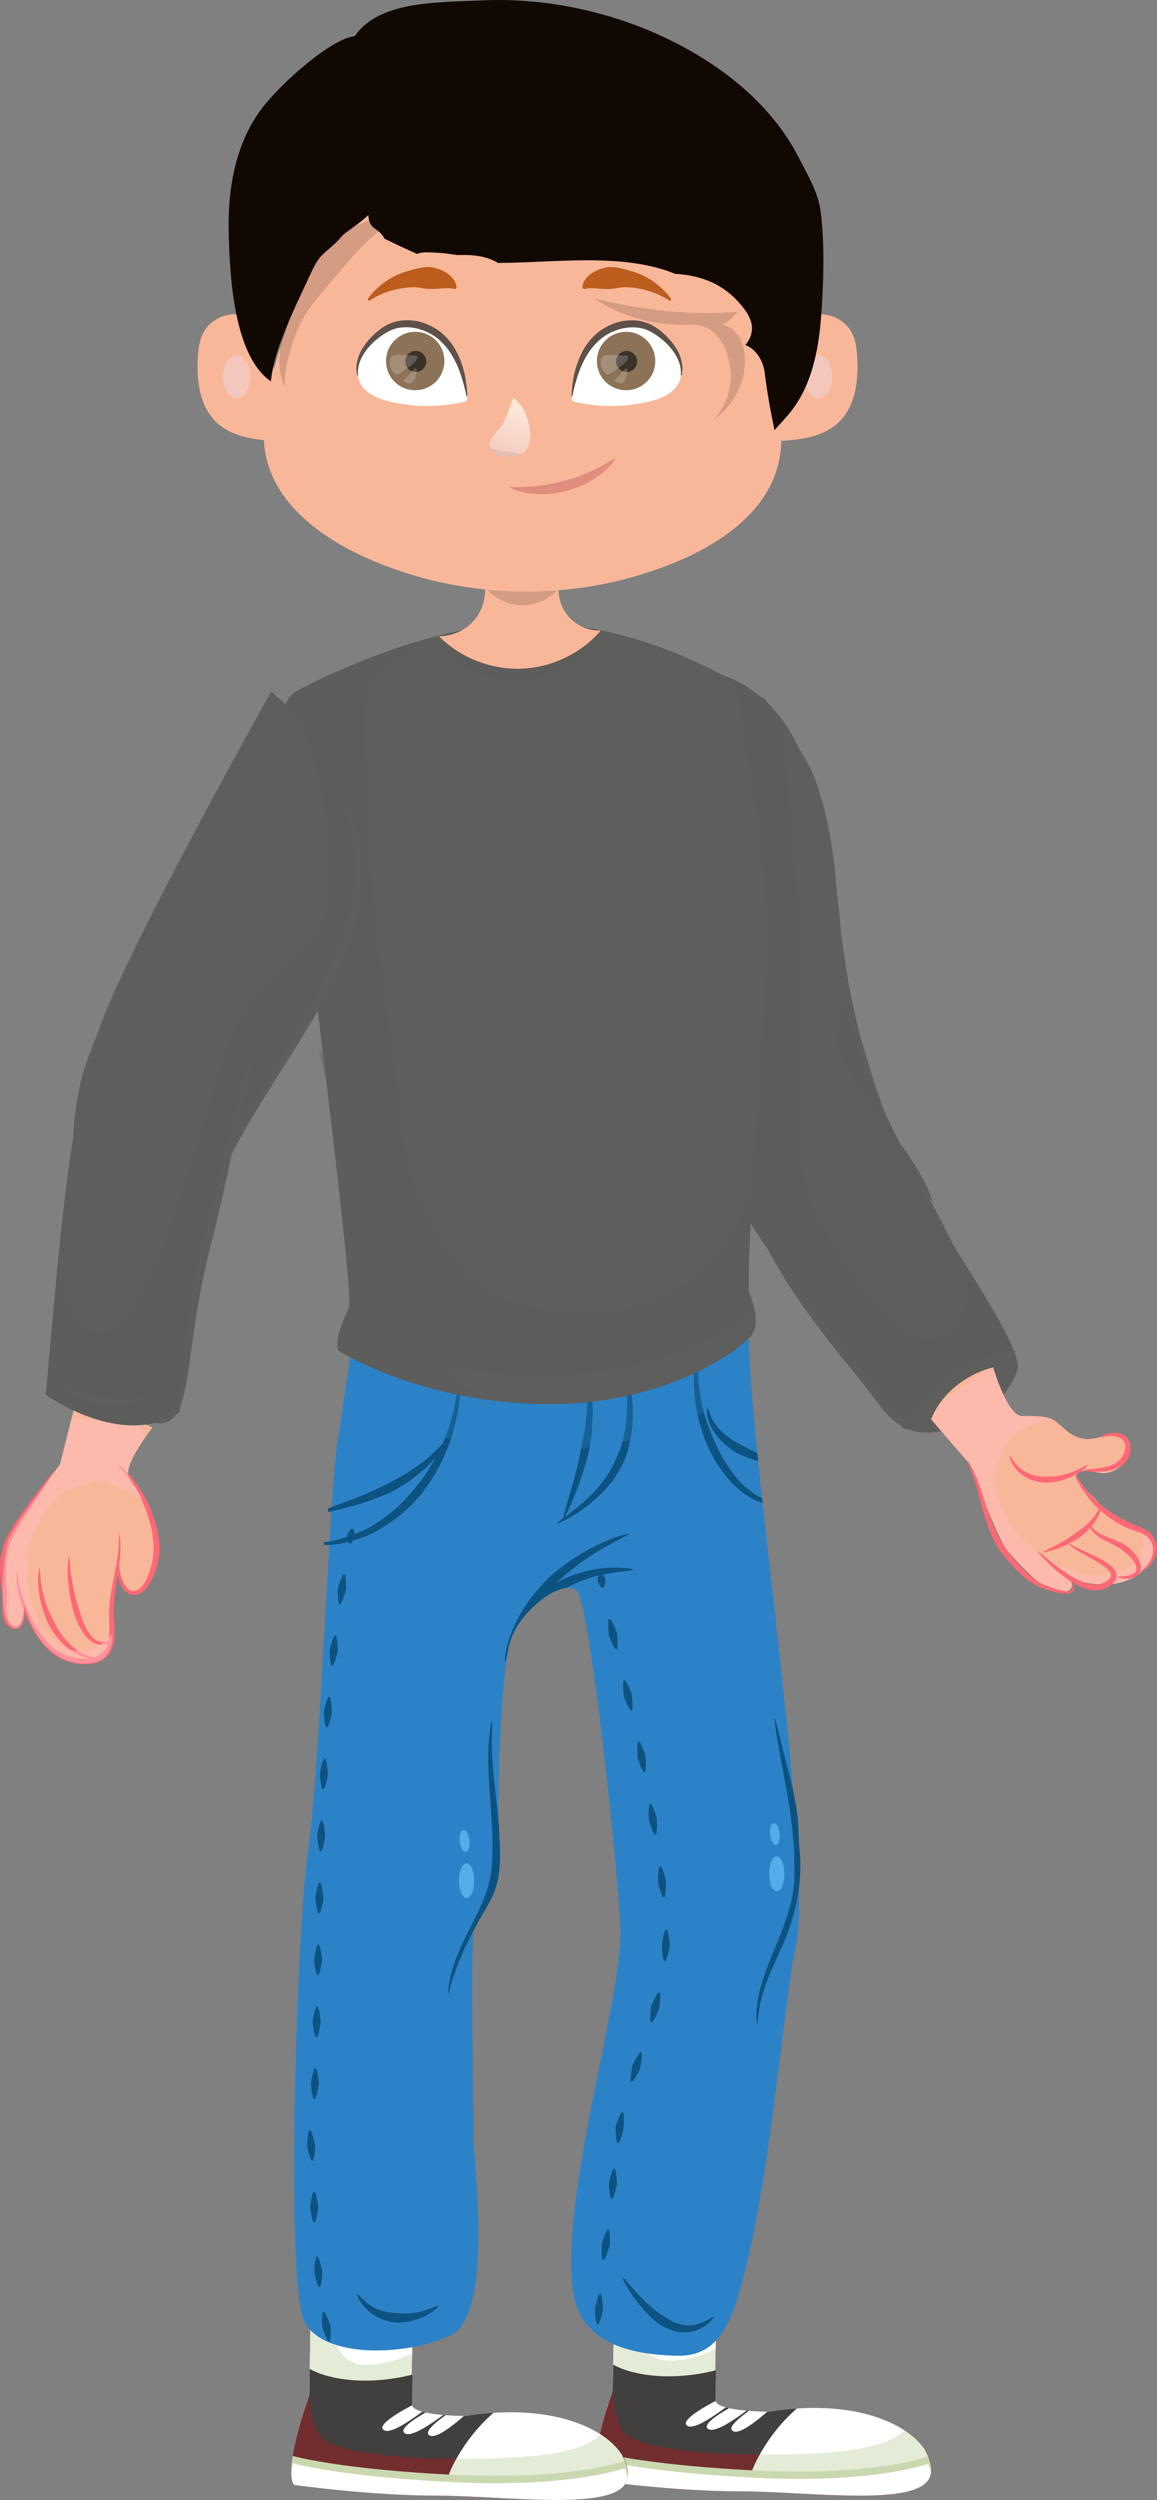 <svg width="187.66" height="405.27" viewBox="0 0 187.66 405.27" xmlns="http://www.w3.org/2000/svg" xmlns:xlink="http://www.w3.org/1999/xlink" xml:space="preserve" overflow="hidden"><rect x="0" y="0" width="187.66" height="405.27" fill="#808080" stroke="none"/><defs></defs><g><g><g><g><g><path d="M99.7 369.41 99.38 387.65C99.38 387.65 95.13 399.34 96.87 402.13 96.87 402.13 109.08 403.87 120.25 403.87 131.42 403.87 149.92 406.66 150.96 401.08 152.01 395.5 140.18 389.34 124.78 390.96 124.78 390.96 116.4 390.96 116.06 389.21 115.71 387.46 116.41 370.36 116.41 370.36L99.7 369.41Z" fill="#F9B799"/><path d="M99.7 369.41 99.38 387.65C99.38 387.65 95.13 399.34 96.87 402.13 96.87 402.13 109.08 403.87 120.25 403.87 131.42 403.87 149.92 406.66 150.96 401.08 152.01 395.5 140.18 389.34 124.78 390.96 124.78 390.96 116.4 390.96 116.06 389.21 115.71 387.46 116.41 370.36 116.41 370.36L99.7 369.41Z" fill="#FFBDC0" opacity="0.5"/><path d="M116.07 389.21C115.85 388.09 116.05 380.7 116.23 375.51 108.56 376.91 102.5 375.19 99.62 374.06L99.38 387.64C99.38 387.64 98.98 388.75 98.47 390.36 101.91 390.37 117.1 390.84 117.71 390.24L117.71 390.24C116.81 390.01 116.16 389.67 116.07 389.21Z" fill="#FFFFFF"/><path d="M109.56 382.67C103.76 383.2 102.64 377.69 104.13 375.39 102.23 375 100.69 374.49 99.61 374.07L99.39 386.47C104.88 387.56 112.74 389.1 116.53 389.78 116.27 389.61 116.1 389.43 116.05 389.21 115.89 388.44 115.95 384.69 116.05 380.74 114.43 381.62 112.28 382.42 109.56 382.67Z" fill="#7C9E38" opacity="0.2"/></g><g opacity="0.2"><path d="M134.64 392.39C134.61 392.81 133.93 393.11 133.12 393.05 132.31 393 131.68 392.61 131.71 392.19 131.74 391.77 132.42 391.47 133.23 391.53 134.03 391.59 134.66 391.97 134.64 392.39Z" fill="#7C9E38"/><path d="M140.76 393.54C140.63 394.19 139.49 394.51 138.23 394.25 136.96 393.99 136.04 393.26 136.18 392.61 136.31 391.96 137.44 391.65 138.71 391.9 139.97 392.16 140.89 392.9 140.76 393.54Z" fill="#7C9E38"/></g></g><path d="M150.97 401.08C152.02 395.5 142.03 388.17 124.79 390.96 124.79 390.96 116.41 390.96 116.07 389.21 115.99 388.83 116.11 385.75 116.11 384.24 109.55 385.92 103.08 385.32 99.46 383.33L99.38 387.65C99.38 387.65 95.13 399.34 96.87 402.13 96.87 402.13 109.08 403.87 120.25 403.87 131.42 403.87 149.92 406.66 150.97 401.08Z" fill="#423F3F"/><path d="M150.97 401.08C151.41 398.73 149.89 396.07 146.7 393.99 144.66 396.05 140.1 397.34 131.93 397.75 119.26 398.39 104.03 397.43 101.3 394.38 100.02 392.95 99.52 390.23 99.35 387.73 99 388.7 95.2 399.47 96.87 402.13 96.87 402.13 109.08 403.87 120.25 403.87 131.42 403.87 149.92 406.66 150.97 401.08Z" fill="#B91318" opacity="0.4"/><path d="M150.03 397.16C147.47 393.21 140.13 389.7 129.24 390.44 123.97 395.04 122 400.46 122 400.46 126.37 402.72 140.07 402.12 150.93 401.2 150.94 401.15 150.96 401.11 150.97 401.07 151.18 399.97 150.83 398.59 150.03 397.16Z" fill="#FFFFFF"/><path d="M118.25 390.39C119.11 390.58 120.13 390.7 121.1 390.79 118.91 392.39 116.01 394.37 114.93 393.79 113.72 393.14 116.53 391.36 118.25 390.39ZM121.48 390.82C119.87 391.96 117.81 393.65 118.95 394.14 120 394.6 122.47 392.66 124.47 390.95 123.95 390.95 122.79 390.92 121.48 390.82ZM111.53 393.27C112.61 393.85 115.52 391.86 117.71 390.26 116.81 390.01 116.16 389.68 116.07 389.22 116.07 389.21 109.83 392.35 111.53 393.27Z" fill="#FFFFFF"/><path d="M150.07 397.25C149.96 397.07 149.83 396.89 149.7 396.71 149.64 396.63 149.59 396.56 149.53 396.48 149.31 396.2 149.06 395.93 148.8 395.66 148.76 395.62 148.7 395.57 148.66 395.53 148.42 395.3 148.18 395.08 147.91 394.86 147.82 394.79 147.73 394.72 147.64 394.65 147.39 394.46 147.14 394.27 146.87 394.09 146.81 394.05 146.76 394.02 146.7 393.98 144.65 396.04 140.1 397.32 131.94 397.73 129.11 397.87 126.15 397.94 123.23 397.91 122.38 399.43 122.01 400.45 122.01 400.45 126.38 402.71 140.08 402.11 150.94 401.19 150.95 401.14 150.97 401.1 150.98 401.06 151.17 399.99 150.83 398.64 150.07 397.25Z" fill="#7C9E38" opacity="0.2"/><path d="M122 400.47C107.11 399.69 99.55 398.17 96.69 397.46 96.37 399.47 96.32 401.25 96.87 402.13 96.87 402.13 109.08 403.87 120.25 403.87 131.42 403.87 149.92 406.66 150.96 401.08 151.12 400.25 150.96 399.28 150.54 398.24 144.95 400.01 135.21 401.16 122 400.47Z" fill="#FFFFFF"/><path d="M96.69 398.63C99.55 399.34 107.11 400.86 122 401.64 135.21 402.34 144.95 401.18 150.55 399.41 150.77 399.95 150.91 400.47 150.98 400.97 151.11 400.16 150.95 399.23 150.55 398.23 144.96 400 135.21 401.15 122 400.46 107.11 399.68 99.55 398.16 96.69 397.45 96.5 398.61 96.41 399.69 96.47 400.57 96.51 399.97 96.58 399.31 96.69 398.63Z" fill="#7C9E38" opacity="0.4"/></g><g><g><g><path d="M50.48 370.11 50.16 388.35C50.16 388.35 45.91 400.04 47.65 402.83 47.65 402.83 59.87 404.58 71.04 404.58 82.21 404.58 100.71 407.37 101.75 401.79 102.8 396.21 90.97 390.05 75.57 391.67 75.57 391.67 67.19 391.67 66.84 389.92 66.49 388.17 67.19 371.07 67.19 371.07L50.48 370.11Z" fill="#F9B799"/><path d="M50.48 370.11 50.16 388.35C50.16 388.35 45.91 400.04 47.65 402.83 47.65 402.83 59.87 404.58 71.04 404.58 82.21 404.58 100.71 407.37 101.75 401.79 102.8 396.21 90.97 390.05 75.57 391.67 75.57 391.67 67.19 391.67 66.84 389.92 66.49 388.17 67.19 371.07 67.19 371.07L50.48 370.11Z" fill="#FFBDC0" opacity="0.5"/><path d="M66.85 389.91C66.63 388.79 66.83 381.4 67.01 376.21 59.33 377.61 53.28 375.89 50.4 374.76L50.16 388.34C50.16 388.34 49.76 389.45 49.25 391.06 52.69 391.07 67.88 391.54 68.49 390.94L68.49 390.94C67.59 390.7 66.94 390.37 66.85 389.91Z" fill="#FFFFFF"/><path d="M60.35 383.36C54.54 383.89 53.42 378.38 54.92 376.09 53.02 375.7 51.48 375.19 50.4 374.76L50.18 387.16C55.67 388.25 63.53 389.79 67.32 390.47 67.06 390.3 66.89 390.12 66.84 389.9 66.69 389.13 66.74 385.38 66.84 381.43 65.22 382.31 63.06 383.12 60.35 383.36Z" fill="#7C9E38" opacity="0.2"/></g><g opacity="0.2"><path d="M85.43 393.09C85.4 393.51 84.72 393.81 83.91 393.75 83.1 393.7 82.47 393.31 82.5 392.89 82.53 392.47 83.21 392.17 84.02 392.23 84.82 392.28 85.45 392.67 85.43 393.09Z" fill="#7C9E38"/><path d="M91.55 394.24C91.42 394.89 90.28 395.21 89.02 394.95 87.75 394.7 86.83 393.96 86.97 393.31 87.1 392.66 88.23 392.35 89.5 392.6 90.75 392.86 91.68 393.59 91.55 394.24Z" fill="#7C9E38"/></g></g><path d="M101.76 401.78C102.81 396.2 92.82 388.86 75.58 391.66 75.58 391.66 67.2 391.66 66.85 389.91 66.77 389.53 66.89 386.45 66.89 384.94 60.33 386.62 53.86 386.02 50.24 384.03L50.16 388.35C50.16 388.35 45.91 400.04 47.65 402.83 47.65 402.83 59.87 404.58 71.04 404.58 82.21 404.57 100.71 407.36 101.76 401.78Z" fill="#423F3F"/><path d="M101.76 401.78C102.2 399.43 100.68 396.77 97.49 394.69 95.45 396.75 90.89 398.04 82.72 398.45 70.05 399.09 54.82 398.13 52.09 395.08 50.81 393.65 50.31 390.93 50.14 388.43 49.79 389.4 45.99 400.17 47.66 402.83 47.66 402.83 59.88 404.58 71.05 404.58 82.21 404.57 100.71 407.36 101.76 401.78Z" fill="#B91318" opacity="0.4"/><path d="M100.81 397.86C98.25 393.91 90.92 390.4 80.03 391.14 74.76 395.74 72.79 401.16 72.79 401.16 77.15 403.42 90.85 402.82 101.72 401.9 101.73 401.86 101.75 401.81 101.76 401.77 101.96 400.66 101.61 399.29 100.81 397.86Z" fill="#FFFFFF"/><path d="M69.04 391.09C69.9 391.28 70.92 391.4 71.89 391.49 69.7 393.1 66.8 395.07 65.72 394.49 64.51 393.84 67.32 392.06 69.04 391.09ZM72.27 391.52C70.66 392.66 68.6 394.35 69.74 394.84 70.79 395.3 73.26 393.36 75.26 391.65 74.73 391.64 73.57 391.62 72.27 391.52ZM62.31 393.97C63.39 394.55 66.3 392.56 68.49 390.96 67.59 390.71 66.94 390.38 66.85 389.92 66.85 389.91 60.61 393.05 62.31 393.97Z" fill="#FFFFFF"/><path d="M100.85 397.94C100.74 397.76 100.61 397.58 100.48 397.4 100.42 397.32 100.37 397.25 100.31 397.17 100.09 396.9 99.84 396.62 99.57 396.35 99.53 396.31 99.48 396.27 99.43 396.22 99.19 395.99 98.95 395.77 98.68 395.55 98.59 395.48 98.5 395.41 98.41 395.34 98.16 395.15 97.91 394.96 97.64 394.78 97.58 394.74 97.53 394.71 97.47 394.67 95.43 396.73 90.87 398.01 82.71 398.42 79.88 398.56 76.92 398.63 74 398.6 73.15 400.12 72.78 401.14 72.78 401.14 77.14 403.4 90.84 402.8 101.71 401.88 101.72 401.84 101.74 401.79 101.75 401.75 101.96 400.69 101.62 399.34 100.85 397.94Z" fill="#7C9E38" opacity="0.2"/><path d="M72.79 401.16C57.9 400.38 50.34 398.86 47.48 398.15 47.16 400.16 47.1 401.94 47.66 402.82 47.66 402.82 59.88 404.57 71.05 404.57 82.22 404.57 100.72 407.36 101.76 401.78 101.92 400.95 101.76 399.97 101.34 398.94 95.74 400.71 86 401.86 72.79 401.16Z" fill="#FFFFFF"/><path d="M47.48 399.33C50.34 400.04 57.9 401.56 72.79 402.34 86 403.04 95.74 401.88 101.34 400.11 101.56 400.65 101.7 401.17 101.77 401.67 101.9 400.86 101.74 399.93 101.34 398.93 95.74 400.7 86 401.85 72.79 401.16 57.9 400.38 50.34 398.86 47.48 398.15 47.29 399.31 47.2 400.39 47.26 401.27 47.29 400.66 47.37 400.01 47.48 399.33Z" fill="#7C9E38" opacity="0.4"/></g><g><g><g><g><path d="M121.41 216.05C116.8 217.19 112.12 217.86 107.39 218.17 92.64 221.19 77.46 220.2 62.52 216.96 60.78 216.8 59.04 216.66 57.29 216.59 56.32 223.32 55.33 230.17 54.77 233.55 53.52 241.11 51.76 287.88 50.12 298.81 48 312.96 46.38 370.04 49.3 376.19 52.22 382.34 65.56 381.99 72.92 378.68 80.28 375.37 76.74 350.1 76.78 346.5 76.82 342.9 76.36 316.37 76.84 312.18 77.32 308 81.75 307.12 81.08 298.87 80.4 290.62 81.36 273.12 82.46 267.22 83.56 261.32 91.28 255.78 93.51 257.83 95.74 259.88 100.1 302.17 100.63 312.1 101.23 323.56 90.97 354.7 92.92 371.21 93.91 379.62 101.82 381.75 109.98 381.88 115.17 381.97 117.76 378.47 119.49 372.98 124.86 355.96 126.94 325.24 129.08 315.54 132.08 301.99 121.56 235.84 121.41 216.05Z" fill="#2C82C7"/><g><path d="M76.79 346.13C76.79 346.1 76.79 346.06 76.79 346.03 76.79 345.9 76.79 345.77 76.79 345.61 76.79 345.58 76.79 345.56 76.79 345.53 76.78 340.84 76.54 325.32 76.66 317 76.66 316.95 76.66 316.9 76.66 316.85 76.66 316.84 76.66 316.82 76.66 316.81 76.67 316 76.69 315.27 76.71 314.62 76.71 314.6 76.71 314.57 76.71 314.55 76.71 314.45 76.72 314.35 76.72 314.26 76.73 314.09 76.73 313.93 76.74 313.77 76.74 313.73 76.74 313.69 76.74 313.65 71.24 321.05 76.95 345.61 62.84 339.8 48.73 334 57.7 244.03 57.7 244.03 57.7 244.03 66.01 240.8 70.62 236.38 75.23 231.97 74.55 222.05 74.55 222.05 74.55 222.05 82.94 222.97 95.31 223.01 103.59 223.03 114.7 219.84 121.42 217.17 121.42 217.17 121.42 217.17 121.42 217.17 121.41 216.78 121.4 216.41 121.4 216.05 116.79 217.19 112.11 217.86 107.38 218.17 92.63 221.19 77.45 220.2 62.51 216.96 60.77 216.8 59.03 216.66 57.28 216.59 56.31 223.32 55.32 230.17 54.76 233.55 53.51 241.11 51.75 287.88 50.11 298.81 48.03 312.71 46.43 368.04 49.14 375.82 49.19 375.95 49.24 376.09 49.29 376.19 52.21 382.34 65.55 381.99 72.91 378.68 80.27 375.37 76.73 350.1 76.77 346.5 76.78 346.4 76.79 346.27 76.79 346.13Z" fill="#2C82C7" opacity="0.3"/><path d="M129.25 314.71C129.29 314.47 129.32 314.22 129.36 313.96 129.36 313.95 129.36 313.94 129.36 313.93 129.57 312.14 129.65 309.82 129.62 307.1 127.97 312.04 125.03 316.49 123.17 321.58 121.05 327.38 120.7 351.83 110.47 347.68 100.24 343.53 110.12 315.36 109.06 306.66 108 297.96 100.95 265.65 100.24 261.92 99.53 258.19 104.12 257.36 104.12 257.36L98.12 253.63C98.12 253.63 106.94 251.55 102 248.66 97.06 245.76 84.39 261.65 84.39 261.65 84.39 261.65 84.4 262.1 84.41 262.88 84.59 262.62 84.79 262.37 84.99 262.12 85.09 262 85.19 261.88 85.29 261.76 85.42 261.61 85.55 261.46 85.68 261.32 85.79 261.2 85.91 261.08 86.02 260.96 86.16 260.82 86.3 260.68 86.44 260.54 86.56 260.42 86.68 260.31 86.8 260.2 87.02 260 87.23 259.82 87.46 259.64 87.58 259.55 87.69 259.46 87.8 259.37 87.95 259.26 88.1 259.14 88.25 259.04 88.36 258.96 88.48 258.88 88.59 258.8 88.77 258.68 88.94 258.57 89.12 258.47 89.2 258.42 89.28 258.37 89.36 258.33 89.61 258.19 89.85 258.07 90.09 257.96 90.17 257.92 90.26 257.89 90.34 257.85 90.51 257.78 90.68 257.71 90.84 257.66 90.92 257.63 91 257.61 91.08 257.58 91.29 257.52 91.49 257.47 91.68 257.44 91.7 257.44 91.73 257.43 91.75 257.43 91.96 257.4 92.17 257.4 92.36 257.41 92.42 257.41 92.47 257.42 92.52 257.43 92.66 257.45 92.79 257.48 92.91 257.52 92.96 257.54 93.01 257.55 93.06 257.57 93.22 257.64 93.37 257.72 93.49 257.84 95.72 259.89 100.08 302.18 100.61 312.11 100.63 312.41 100.63 312.73 100.63 313.05 100.69 325.18 91 355.14 92.9 371.22 93.89 379.63 101.8 381.76 109.96 381.89 115.15 381.98 117.74 378.48 119.47 372.99 124.84 355.97 126.92 325.25 129.06 315.55 129.11 315.32 129.16 315.07 129.2 314.81 129.24 314.78 129.24 314.75 129.25 314.71Z" fill="#2C82C7" opacity="0.3"/></g><g><path d="M106.31 297.43C106.67 297.35 106.53 294.75 106.53 294.75 106.53 294.75 105.81 292.28 105.45 292.38 105.09 292.47 105.23 295.06 105.23 295.06 105.23 295.06 105.95 297.51 106.31 297.43Z" fill="#0D5382"/><path d="M107.68 307.62C108.04 307.57 108.03 304.95 108.03 304.95 108.03 304.95 107.43 302.44 107.07 302.51 106.71 302.58 106.72 305.17 106.72 305.17 106.72 305.17 107.32 307.67 107.68 307.62Z" fill="#0D5382"/><path d="M106.9 325.66C106.9 325.66 107.29 323.08 106.94 322.97 106.58 322.86 105.64 325.18 105.64 325.18 105.64 325.18 105.26 327.72 105.61 327.87 105.94 328.03 106.9 325.66 106.9 325.66Z" fill="#0D5382"/><path d="M119 233.55C118.36 233.13 117.5 232.57 116.79 231.8 116.09 231.03 115.47 230.14 115.21 229.33 114.91 228.55 114.82 227.95 114.7 227.96 114.64 227.96 114.55 228.59 114.72 229.52 114.85 230.47 115.42 231.6 116.12 232.57 116.83 233.55 117.72 234.27 118.38 234.79 119.06 235.28 119.54 235.57 119.54 235.57 119.54 235.57 121.13 236.37 122.97 236.83 122.93 236.39 122.88 235.96 122.84 235.53 121.32 234.9 120.11 234.16 120.11 234.16 120.11 234.16 119.66 233.93 119 233.55Z" fill="#0D5382"/><path d="M107.8 317.92C108.16 317.99 108.67 315.39 108.67 315.39 108.67 315.39 108.42 312.75 108.05 312.77 107.68 312.79 107.34 315.3 107.34 315.3 107.34 315.3 107.43 317.85 107.8 317.92Z" fill="#0D5382"/><path d="M102.47 274.62C102.47 274.62 101.58 272.24 101.23 272.36 100.88 272.48 101.19 275.05 101.19 275.05 101.19 275.05 102.08 277.43 102.44 277.32 102.79 277.2 102.47 274.62 102.47 274.62Z" fill="#0D5382"/><path d="M103.82 335.37C103.82 335.37 104.32 332.83 104 332.68 103.64 332.51 102.58 334.8 102.58 334.8 102.58 334.8 102.07 337.34 102.41 337.49 102.76 337.65 103.82 335.37 103.82 335.37Z" fill="#0D5382"/><path d="M128.87 291.36C128.27 288.32 127.37 285.3 126.66 282.36 126.1 280.03 125.73 278.48 125.64 278.5 125.56 278.52 125.75 280.13 126.16 282.51 126.59 284.87 127.16 288.03 127.74 291.18 128.3 294.33 128.63 297.5 128.8 299.87 128.83 301.07 128.85 302.06 128.86 302.76 128.85 303.44 128.84 303.83 128.84 303.83 128.84 303.83 128.92 305.39 128.45 307.67 128.02 309.96 126.9 312.87 125.69 315.78 124.47 318.67 123.31 321.7 122.93 324.14 122.81 324.74 122.75 325.31 122.72 325.81 122.68 326.31 122.66 326.74 122.69 327.1 122.72 327.82 122.76 328.22 122.81 328.22 122.94 328.22 122.87 326.58 123.43 324.28 123.95 321.96 125.2 319.11 126.52 316.28 128.91 311.19 130.3 305.43 129.67 299.7 129.54 298.53 129.55 297.38 129.49 296.21 129.42 294.58 129.19 292.97 128.87 291.36Z" fill="#0D5382"/><path d="M100.99 342.37C100.64 342.24 99.83 344.74 99.83 344.74 99.83 344.74 99.85 347.45 100.22 347.44 100.59 347.44 101.14 345.02 101.14 345.02 101.13 345.02 101.33 342.51 100.99 342.37Z" fill="#0D5382"/><path d="M115.79 375.59C115.73 375.5 115.23 375.81 114.51 376.23 113.76 376.58 112.75 377 111.7 376.98 110.66 376.96 109.66 376.64 108.95 376.27 108.24 375.88 107.79 375.57 107.79 375.57 107.79 375.57 107.67 375.5 107.47 375.37 107.27 375.24 106.97 375.07 106.64 374.8 105.95 374.33 105.1 373.53 104.26 372.71 102.61 371.03 101.12 369.08 100.98 369.22 100.84 369.35 102.06 371.55 103.61 373.5 104.4 374.46 105.23 375.39 105.95 375.98 106.29 376.29 106.6 376.52 106.82 376.68 107.04 376.84 107.16 376.93 107.16 376.93 107.16 376.93 107.69 377.24 108.53 377.6 109.37 377.95 110.58 378.2 111.77 378.06 112.98 377.93 114.05 377.28 114.77 376.74 115.45 376.14 115.84 375.67 115.79 375.59Z" fill="#0D5382"/><path d="M97.79 257.42C98.15 257.33 98.22 256.04 98.22 256.04 98.22 256.04 98.01 255.57 97.76 255.26 100.29 254.7 102.7 254.67 102.71 254.46 102.73 254.26 99.83 253.87 96.93 254.33 94.03 254.74 91.27 256.02 91.27 256.02 91.27 256.02 90.83 256.26 90.17 256.67 90.69 256.18 93.07 253.98 95.75 252.25 98.76 250.24 102.06 248.87 102 248.66 101.96 248.46 98.52 249.46 95.32 251.27 93.72 252.16 92.17 253.19 91.06 254.05 89.94 254.91 89.23 255.54 89.23 255.54 89.23 255.54 88.54 256.21 87.57 257.28 86.61 258.37 85.39 259.91 84.39 261.65 83.41 263.41 82.6 265.29 82.26 266.81 81.89 268.31 81.83 269.36 81.89 269.37 81.96 269.39 82.07 269.02 82.26 268.43 82.33 267.98 82.39 267.58 82.46 267.21 83.36 262.39 88.68 257.81 91.81 257.42 92.03 257.3 94.42 256.05 97.06 255.41 96.94 255.81 96.91 256.35 96.91 256.35 96.91 256.35 97.43 257.52 97.79 257.42Z" fill="#0D5382"/><path d="M114.58 217.41C113.79 217.53 112.99 217.64 112.2 217.73 110.03 218.62 107.56 219.42 105.07 220.07 103.86 220.37 102.65 220.61 101.45 220.82 101.38 220.62 101.33 220.48 101.3 220.49 101.27 220.49 101.26 220.65 101.27 220.85 98.59 221.31 96.03 221.56 93.96 221.69 90.9 221.82 88.87 221.82 88.87 221.82 88.87 221.82 88.36 221.81 87.47 221.8 86.58 221.77 85.31 221.83 83.78 221.71 80.72 221.59 76.66 221.19 72.61 220.57 68.57 219.9 64.54 219.09 61.54 218.32 59.56 217.84 58.03 217.44 57.2 217.25 57.19 217.32 57.18 217.4 57.16 217.47 57.35 217.54 57.57 217.63 57.83 217.72 58.69 218.02 59.91 218.49 61.41 218.91 64.38 219.86 68.41 220.85 72.46 221.66 73.11 221.78 73.76 221.9 74.41 222 74.35 222.51 74.31 223.65 74.16 225.15 73.97 227.19 73.36 229.85 72.48 232.36 72.26 232.94 72.02 233.5 71.77 234.06 70.92 234.95 69.81 236.05 68.59 237.01 67.96 237.51 67.27 237.93 66.66 238.36 66.06 238.81 65.45 239.15 64.92 239.41 63.88 239.97 63.18 240.35 63.18 240.35 63.18 240.35 60.39 241.81 57.44 242.94 55.91 243.52 54.37 244.08 53.25 244.51 53.22 244.71 53.2 244.91 53.17 245.12 54.35 244.88 56.01 244.47 57.7 244 60.75 243.13 63.7 241.77 63.7 241.77 63.7 241.77 64.4 241.34 65.46 240.69 66 240.38 66.6 239.98 67.21 239.47 67.82 238.97 68.5 238.48 69.13 237.9 69.64 237.37 70.14 236.86 70.62 236.35 70.14 237.24 69.66 238.06 69.2 238.72 68.7 239.54 68.15 240.12 67.83 240.57 67.49 241.01 67.3 241.26 67.3 241.26 67.3 241.26 67.09 241.5 66.73 241.91 66.35 242.3 65.89 242.97 65.2 243.58 63.9 244.94 61.96 246.43 59.87 247.63 59.1 248.04 58.32 248.38 57.55 248.69 57.5 248.32 57.4 247.87 57.19 247.81 56.84 247.7 56.3 248.84 56.3 248.84 56.3 248.84 56.3 248.97 56.32 249.14 55.41 249.44 54.53 249.68 53.76 249.82 53.32 249.9 52.91 249.95 52.55 250 52.53 250.15 52.51 250.3 52.5 250.46 52.89 250.46 53.33 250.45 53.82 250.42 54.61 250.36 55.53 250.2 56.49 249.96 56.54 250.1 56.62 250.21 56.71 250.23 56.89 250.27 57.12 250.01 57.29 249.74 58.26 249.46 59.26 249.1 60.24 248.64 62.46 247.52 64.56 246.05 65.96 244.69 66.71 244.08 67.22 243.4 67.62 243 68.01 242.58 68.24 242.34 68.24 242.34 68.24 242.34 68.44 242.07 68.78 241.6 69.11 241.11 69.65 240.48 70.16 239.59 71.25 237.88 72.45 235.4 73.33 232.76 73.34 232.72 73.35 232.69 73.36 232.66 73.41 232.56 73.43 232.49 73.41 232.47L73.41 232.47C74.16 229.88 74.61 227.22 74.66 225.18 74.7 223.66 74.62 222.53 74.55 222.01 77.89 222.57 81.14 222.95 83.7 223.12 85.24 223.28 86.53 223.24 87.43 223.3 88.33 223.32 88.85 223.34 88.85 223.34 88.85 223.34 90.92 223.3 94.02 223.08 94.42 223.04 94.85 223 95.28 222.96 95.1 223.16 95.42 226.02 95.21 228.88 95.02 230.34 94.91 231.8 94.65 232.86 94.44 233.93 94.3 234.65 94.3 234.65 94.3 234.65 93.75 237.53 92.95 240.37 92.19 243.03 91.36 245.65 91.4 246.04 90.73 246.55 90.31 246.87 90.35 246.95 90.41 247.11 93.69 245.59 96.54 243.06 97.95 241.8 99.27 240.32 100.05 239.01 100.49 238.4 100.74 237.78 100.96 237.4 101.18 237 101.27 236.75 101.27 236.75 101.27 236.75 101.36 236.5 101.51 236.08 101.59 235.86 101.68 235.6 101.79 235.3 101.87 234.99 101.96 234.64 102.05 234.25 102.28 233.5 102.37 232.57 102.53 231.59 102.59 230.61 102.69 229.55 102.63 228.51 102.62 226.42 102.27 224.38 101.99 222.87 101.91 222.53 101.84 222.22 101.77 221.94 102.93 221.7 104.1 221.42 105.26 221.09 108.66 220.14 111.98 218.84 114.58 217.41ZM101.7 228.56C101.7 229.56 101.55 230.54 101.45 231.46 101.26 232.35 101.14 233.2 100.9 233.88 100.79 234.23 100.7 234.54 100.62 234.82 100.51 235.09 100.41 235.32 100.33 235.51 100.18 235.89 100.09 236.11 100.09 236.11 100.09 236.11 100.02 236.34 99.83 236.7 99.63 237.06 99.44 237.64 99.06 238.22 98.4 239.47 97.24 240.93 95.96 242.25 94.43 243.81 92.73 245.1 91.6 245.95 92.01 245.28 92.97 243.1 93.83 240.82 94.86 238.03 95.59 235.07 95.59 235.07 95.59 235.07 95.7 234.31 95.86 233.18 96.07 232.05 96.08 230.5 96.16 228.98 96.14 225.99 95.49 223.14 95.33 223.01 97.15 222.81 99.23 222.52 101.4 222.08 101.56 223.63 101.83 226.09 101.7 228.56Z" fill="#0D5382"/><path d="M81.09 299.99C81.06 298.78 80.99 297.52 80.94 296.17 80.79 294.41 80.58 292.45 80.34 290.49 80.03 287.63 79.76 284.77 79.77 282.62 79.77 280.47 79.9 279.02 79.78 279 79.72 278.98 79.41 280.41 79.26 282.59 79.1 284.78 79.22 287.71 79.42 290.61 79.64 293.5 79.85 296.37 79.88 298.51 79.91 299.58 79.84 300.46 79.84 301.08 79.83 301.7 79.8 302.04 79.8 302.04 79.8 302.04 79.77 302.38 79.73 302.98 79.66 303.57 79.55 304.42 79.27 305.41 78.78 307.42 77.59 309.92 76.31 312.4 75.03 314.87 73.82 317.49 73.27 319.61 72.69 321.72 72.66 323.21 72.72 323.22 72.84 323.24 73.05 321.81 73.75 319.82 75.18 315.81 77.02 312.41 79.1 308.89 80.92 305.86 81.16 303.1 81.09 299.99Z" fill="#0D5382"/><path d="M104.54 287.33C104.9 287.24 104.71 284.63 104.71 284.63 104.71 284.63 103.93 282.19 103.57 282.3 103.23 282.4 103.42 284.98 103.42 284.98 103.42 284.98 104.17 287.42 104.54 287.33Z" fill="#0D5382"/><path d="M98.83 262.43C98.47 262.54 98.77 265.12 98.77 265.12 98.77 265.12 99.64 267.52 100 267.4 100.35 267.28 100.06 264.7 100.06 264.7 100.06 264.7 99.19 262.32 98.83 262.43Z" fill="#0D5382"/><path d="M50.68 350.32C51.04 350.24 51.13 347.74 51.13 347.74 51.13 347.74 50.63 345.32 50.26 345.32 49.89 345.32 49.81 347.89 49.81 347.89 49.81 347.89 50.32 350.4 50.68 350.32Z" fill="#0D5382"/><path d="M50.98 360.29C51.35 360.24 51.63 357.76 51.63 357.76 51.63 357.76 51.32 355.3 50.95 355.27 50.58 355.24 50.31 357.79 50.31 357.79 50.31 357.79 50.62 360.34 50.98 360.29Z" fill="#0D5382"/><path d="M51.83 370.78C52.19 370.7 52.29 368.2 52.29 368.2 52.29 368.2 51.79 365.78 51.43 365.78 51.06 365.78 50.97 368.35 50.97 368.35 50.97 368.35 51.46 370.86 51.83 370.78Z" fill="#0D5382"/><path d="M53.41 379.63C53.76 379.5 53.59 377.01 53.59 377.01 53.59 377.01 52.83 374.67 52.47 374.72 52.1 374.77 52.3 377.33 52.3 377.33 52.3 377.33 53.06 379.75 53.41 379.63Z" fill="#0D5382"/><path d="M99.21 356.49C99.58 356.48 100.08 354.04 100.08 354.04 100.08 354.04 99.99 351.56 99.63 351.49 99.27 351.42 98.76 353.93 98.76 353.93 98.76 353.93 98.84 356.5 99.21 356.49Z" fill="#0D5382"/><path d="M97.85 366.36C98.22 366.38 98.91 364 98.91 364 98.91 364 99.01 361.52 98.65 361.42 98.3 361.32 97.6 363.78 97.6 363.78 97.6 363.78 97.48 366.34 97.85 366.36Z" fill="#0D5382"/><path d="M96.93 376.84C97.3 376.83 97.81 374.4 97.81 374.4 97.81 374.4 97.72 371.92 97.36 371.85 97 371.78 96.48 374.29 96.48 374.29 96.48 374.29 96.56 376.84 96.93 376.84Z" fill="#0D5382"/><path d="M50.98 340.32C51.35 340.34 51.73 337.83 51.73 337.83 51.73 337.83 51.53 335.3 51.16 335.29 50.79 335.27 50.41 337.77 50.41 337.77 50.41 337.77 50.61 340.29 50.98 340.32Z" fill="#0D5382"/><path d="M71.09 373.8C70.99 373.62 69.37 374.57 67.62 374.85 65.88 375.21 64.16 374.95 64.16 374.95 64.16 374.95 63.73 374.94 63.1 374.85 62.46 374.77 61.63 374.52 60.83 374.16 60.05 373.76 59.32 373.21 58.82 372.7 58.32 372.2 58 371.81 57.92 371.87 57.85 371.92 58.03 372.43 58.44 373.11 58.86 373.78 59.58 374.55 60.41 375.14 61.25 375.69 62.17 376.09 62.87 376.26 63.57 376.46 64.06 376.51 64.06 376.51 64.06 376.51 66.01 376.6 67.83 375.93 69.68 375.32 71.2 373.97 71.09 373.8Z" fill="#0D5382"/><path d="M123.61 242.87C122.55 242.4 121.41 241.54 120.38 240.55 119.02 239.28 118 237.59 117.24 236.36 116.91 235.7 116.62 235.16 116.43 234.78 116.22 234.4 116.14 234.17 116.14 234.17 116.14 234.17 116.04 233.95 115.86 233.56 115.69 233.16 115.39 232.63 115.15 231.91 114.6 230.52 113.99 228.6 113.63 226.6 113.31 224.6 113.13 222.53 113.34 221.01 113.35 220.23 113.53 219.62 113.59 219.17 113.66 218.72 113.69 218.45 113.65 218.43 113.61 218.41 113.5 218.64 113.34 219.07 113.19 219.5 112.93 220.11 112.83 220.91 112.46 222.48 112.49 224.66 112.71 226.79 112.96 228.92 113.52 230.99 114.03 232.48 114.25 233.25 114.55 233.83 114.71 234.26 114.89 234.68 114.99 234.93 114.99 234.93 114.99 234.93 115.09 235.17 115.32 235.57 115.54 235.96 115.86 236.53 116.25 237.2 117.11 238.47 118.27 240.18 119.81 241.43 121.06 242.49 122.45 243.31 123.7 243.63 123.66 243.37 123.64 243.12 123.61 242.87Z" fill="#0D5382"/><path d="M54.79 267.67C54.79 267.67 54.77 265.14 54.41 265.08 54.05 265.02 53.47 267.46 53.47 267.46 53.47 267.46 53.49 270.01 53.85 270.06 54.22 270.11 54.79 267.67 54.79 267.67Z" fill="#0D5382"/><path d="M52.67 285.07C52.3 285.04 51.87 287.53 51.87 287.53 51.87 287.53 52.03 290.06 52.4 290.09 52.77 290.11 53.2 287.63 53.2 287.63 53.2 287.63 53.03 285.1 52.67 285.07Z" fill="#0D5382"/><path d="M51.43 325.24C51.06 325.23 50.7 327.73 50.7 327.73 50.7 327.73 50.93 330.25 51.3 330.27 51.67 330.29 52.02 327.78 52.02 327.78 52.02 327.78 51.79 325.25 51.43 325.24Z" fill="#0D5382"/><path d="M51.64 315.19C51.27 315.18 50.93 317.68 50.93 317.68 50.93 317.68 51.17 320.21 51.54 320.21 51.91 320.22 52.25 317.72 52.25 317.72 52.25 317.72 52 315.21 51.64 315.19Z" fill="#0D5382"/><path d="M53.38 275.06C53.01 275.02 52.52 277.48 52.52 277.48 52.52 277.48 52.62 280.02 52.98 280.05 53.35 280.08 53.84 277.62 53.84 277.62 53.84 277.62 53.75 275.1 53.38 275.06Z" fill="#0D5382"/><path d="M51.87 305.15C51.5 305.14 51.14 307.64 51.14 307.64 51.14 307.64 51.38 310.16 51.75 310.18 52.12 310.19 52.47 307.69 52.47 307.69 52.47 307.69 52.23 305.16 51.87 305.15Z" fill="#0D5382"/><path d="M52.18 295.1C51.81 295.08 51.43 297.57 51.43 297.57 51.43 297.57 51.64 300.1 52 300.12 52.37 300.13 52.75 297.64 52.75 297.64 52.75 297.64 52.55 295.12 52.18 295.1Z" fill="#0D5382"/><path d="M54.8 257.5C54.8 257.5 54.71 260.05 55.07 260.12 55.43 260.19 56.11 257.78 56.11 257.78 56.11 257.78 56.2 255.26 55.84 255.17 55.48 255.09 54.8 257.5 54.8 257.5Z" fill="#0D5382"/></g></g><g><g><path d="M75.57 300.18C75.14 300.25 74.7 299.52 74.58 298.55 74.46 297.58 74.72 296.74 75.15 296.67 75.58 296.6 76.02 297.33 76.13 298.3 76.25 299.26 76 300.11 75.57 300.18Z" fill="#53ADEA"/><path d="M75.69 307.7C75.01 307.7 74.45 306.44 74.45 304.88 74.45 303.32 74.99 302.05 75.67 302.05 76.35 302.04 76.9 303.3 76.91 304.87 76.91 306.42 76.37 307.69 75.69 307.7Z" fill="#53ADEA"/></g></g><g><g><path d="M125.88 299.07C125.45 299.14 125.01 298.4 124.89 297.44 124.77 296.47 125.03 295.62 125.46 295.56 125.89 295.49 126.33 296.22 126.44 297.19 126.56 298.15 126.31 299 125.88 299.07Z" fill="#53ADEA"/><path d="M126 306.59C125.32 306.59 124.76 305.33 124.76 303.77 124.75 302.21 125.3 300.94 125.98 300.94 126.66 300.94 127.22 302.19 127.22 303.76 127.22 305.31 126.68 306.59 126 306.59Z" fill="#53ADEA"/></g></g></g></g><path d="M121.56 220.35C121.52 219.64 121.49 218.97 121.47 218.33 121.47 218.3 121.47 218.27 121.47 218.24 121.33 217.76 121.18 217.34 121.06 217.03 120.96 216.75 120.86 216.48 120.76 216.2 116.37 217.25 111.91 217.88 107.4 218.18 92.65 221.2 77.47 220.21 62.53 216.97 60.79 216.81 59.05 216.67 57.3 216.6 57.11 217.9 56.92 219.21 56.74 220.5 56.42 222.67 56.12 224.78 55.83 226.71 59.2 228.69 71.41 235.08 89.01 235.08 107.71 235.08 120.18 225.77 121.49 223.26 121.59 223.07 121.65 222.87 121.71 222.67 121.71 222.63 121.71 222.59 121.7 222.55 121.64 221.79 121.59 221.06 121.56 220.35 121.56 220.35 121.56 220.35 121.56 220.35Z" fill="#2C82C7" opacity="0.3"/></g><g><g><g><path d="M146.57 231.64C146.57 231.64 161.41 232.69 165.01 222.05 166.06 218.93 155.83 204.24 154.34 201.23 148.96 190.32 142.96 181.58 139.46 169.6 138.03 164.71 136.86 159.86 136.07 154.81 135.5 151.13 135.09 147.47 134.63 143.79 132.43 126.13 129.81 108.68 107.91 107.69 107.91 107.69 108.64 167.6 113.49 182.21 118.37 196.81 132.62 213.1 146.57 231.64Z" fill="#5E5E5C"/><g><path d="M165.08 221.46C165.08 221.28 165.06 221.09 165.02 220.88 165.02 220.87 165.02 220.86 165.01 220.85 164.97 220.64 164.91 220.42 164.85 220.18 164.83 220.12 164.82 220.06 164.8 220 164.72 219.75 164.64 219.49 164.53 219.21 164.52 219.18 164.51 219.15 164.5 219.13 164.4 218.87 164.29 218.6 164.17 218.32 164.14 218.24 164.11 218.17 164.07 218.09 163.94 217.79 163.79 217.47 163.64 217.15 163.62 217.11 163.6 217.06 163.57 217.01 163.43 216.72 163.28 216.42 163.13 216.12 163.09 216.03 163.04 215.95 163 215.86 162.83 215.52 162.64 215.18 162.46 214.83 162.43 214.77 162.39 214.71 162.36 214.64 162.19 214.33 162.02 214.02 161.84 213.71 161.79 213.62 161.74 213.52 161.68 213.43 161.48 213.08 161.28 212.72 161.07 212.36 161.02 212.28 160.98 212.2 160.93 212.11 160.75 211.81 160.58 211.51 160.4 211.21 160.34 211.11 160.28 211.01 160.22 210.9 160.01 210.55 159.8 210.2 159.59 209.85 159.53 209.76 159.47 209.66 159.42 209.56 159.25 209.28 159.08 209 158.92 208.73 158.85 208.62 158.79 208.51 158.72 208.4 158.53 208.09 158.34 207.78 158.15 207.48 158.04 207.3 157.93 207.12 157.82 206.95 157.73 206.81 157.64 206.67 157.56 206.53 157.26 206.04 156.97 205.58 156.69 205.13 157.33 208.85 156.94 212.48 154.62 215.18 148.34 222.51 138.39 207.59 132.63 197.38 126.87 187.17 131.06 156.8 129.75 148.43 128.73 141.88 127.54 124.28 127.07 116.92 127.07 116.92 127.06 116.91 127.06 116.91 123.28 111.63 117.41 108.11 107.93 107.68 107.93 107.68 108.66 167.59 113.51 182.2 118.37 196.8 132.62 213.09 146.57 231.63 146.57 231.63 161.41 232.68 165.01 222.04 165.05 221.91 165.07 221.75 165.08 221.58 165.08 221.54 165.08 221.5 165.08 221.46Z" fill="#5E5E5C" opacity="0.4"/><path d="M135.76 169.65C136.23 175.25 142.93 183.34 147.35 188 144.3 182.25 141.47 176.46 139.47 169.6 138.65 166.79 137.93 163.99 137.3 161.16 136.29 164.46 135.59 167.6 135.76 169.65Z" fill="#5E5E5C" opacity="0.4"/></g><g><g><path d="M151.21 194.78C151.11 194.83 150.65 194.02 149.91 192.85 149.18 191.68 148.12 190.17 147.02 188.7 145.9 187.23 144.75 185.79 143.88 184.7 143.01 183.61 142.44 182.88 142.44 182.88 142.44 182.88 141.91 182.12 141.11 180.98 140.32 179.83 139.3 178.26 138.38 176.63 137.48 174.98 136.69 173.28 136.27 171.93 135.83 170.59 135.69 169.66 135.77 169.64 135.88 169.61 136.21 170.47 136.8 171.71 137.37 172.96 138.28 174.54 139.27 176.08 140.28 177.61 141.37 179.08 142.21 180.17 143.06 181.26 143.62 181.99 143.62 181.99 143.62 181.99 144.16 182.74 144.97 183.87 145.78 185 146.85 186.52 147.88 188.09 148.89 189.67 149.84 191.28 150.42 192.56 151.01 193.85 151.29 194.74 151.21 194.78Z" fill="#5E5E5C"/></g><g><path d="M163.77 223.05C163.81 223.07 163.61 223.49 163.2 224.2 162.82 224.93 162.14 225.88 161.23 226.96 160.73 227.46 160.26 228.08 159.61 228.57 159.3 228.83 158.98 229.1 158.65 229.37 158.31 229.62 157.92 229.84 157.55 230.09 156.82 230.62 155.94 230.93 155.09 231.34 154.64 231.49 154.18 231.61 153.72 231.75L153.03 231.95 152.32 232.05C150.46 232.43 148.35 232.28 146.66 231.42 144.95 230.57 143.8 229.23 142.9 228.14 142.01 227.02 141.35 226.08 140.86 225.44 140.37 224.81 140.09 224.45 140.09 224.45 140.09 224.45 139.83 224.08 139.32 223.48 138.81 222.85 138.07 221.96 137.2 220.88 135.46 218.71 133.14 215.82 130.98 212.79 128.83 209.76 126.77 206.67 125.46 204.2 124.75 203 124.28 201.93 123.93 201.2 123.59 200.46 123.41 200.03 123.46 200.01 123.51 199.99 123.77 200.37 124.19 201.06 124.62 201.74 125.17 202.76 125.95 203.9 127.4 206.25 129.58 209.23 131.82 212.15 134.06 215.07 136.46 217.88 138.24 219.99 139.14 221.04 139.9 221.92 140.42 222.53 140.96 223.15 141.25 223.53 141.25 223.53 141.25 223.53 141.54 223.91 142.02 224.57 142.5 225.23 143.15 226.2 143.96 227.28 144.78 228.35 145.79 229.56 147.2 230.31 148.6 231.07 150.38 231.29 152.15 230.99L152.82 230.92 153.47 230.76C153.9 230.65 154.33 230.56 154.76 230.43 155.57 230.08 156.41 229.83 157.12 229.36 157.48 229.14 157.86 228.96 158.2 228.73 158.53 228.48 158.84 228.24 159.16 228.01 159.81 227.58 160.29 227 160.81 226.55 162.72 224.6 163.65 222.97 163.77 223.05Z" fill="#5E5E5C"/></g><g><path d="M145.97 187.18C145.92 187.2 145.64 186.65 145.18 185.68 144.74 184.7 144.1 183.29 143.34 181.61 142.64 179.9 141.87 177.89 141.03 175.75 140.25 173.58 139.5 171.22 138.71 168.88 137.35 164.13 136.22 159.31 135.69 155.64 135.4 153.81 135.09 152.29 134.98 151.22 134.86 150.14 134.8 149.53 134.8 149.53 134.8 149.53 134.58 147.08 134.26 143.4 134.1 139.75 133.53 134.91 132.37 130.19 131.51 125.34 128.71 121.29 126.76 118.19 125.76 116.64 124.96 115.33 124.44 114.39 123.94 113.44 123.67 112.89 123.71 112.86 123.76 112.84 124.11 113.34 124.69 114.24 125.28 115.13 126.16 116.38 127.23 117.88 128.3 119.38 129.54 121.14 130.69 123.16 131.27 124.16 131.79 125.26 132.28 126.4 132.64 127.57 133 128.75 133.37 129.94 134.68 134.71 135.37 139.64 135.61 143.33 136 146.97 136.26 149.39 136.26 149.39 136.26 149.39 136.31 150 136.41 151.06 136.49 152.13 136.77 153.63 137.02 155.45 137.47 159.09 138.48 163.88 139.7 168.61 140.42 170.94 141.09 173.29 141.8 175.48 142.56 177.66 143.27 179.69 143.87 181.43 144.52 183.15 145.06 184.58 145.44 185.59 145.83 186.57 146.02 187.16 145.97 187.18Z" fill="#5E5E5C"/></g></g><g><path d="M136.43 181.79C136.89 181.56 137.62 182.08 138.07 182.96 138.52 183.84 138.51 184.74 138.06 184.97 137.6 185.2 136.87 184.68 136.42 183.8 135.97 182.93 135.98 182.03 136.43 181.79Z" fill="#5E5E5C"/><path d="M133.82 174.69C134.58 174.42 135.62 175.4 136.14 176.89 136.66 178.37 136.47 179.79 135.71 180.05 134.96 180.32 133.92 179.34 133.39 177.86 132.87 176.38 133.06 174.96 133.82 174.69Z" fill="#5E5E5C"/></g></g><path d="M146.66 231.42C146.65 231.5 146.66 231.57 146.66 231.65 147.8 231.71 161.56 232.25 165.02 222.05 165.06 221.92 165.08 221.76 165.09 221.59 165.09 221.55 165.09 221.5 165.09 221.46 165.09 221.28 165.07 221.09 165.03 220.88 165.03 220.87 165.03 220.86 165.02 220.85 164.98 220.64 164.92 220.42 164.86 220.18 164.84 220.12 164.83 220.06 164.81 220 164.78 219.9 164.74 219.79 164.71 219.69 152.63 219.98 146.66 231.42 146.66 231.42Z" fill="#5E5E5C"/><g><path d="M164.82 219.03C164.85 219.18 162.2 219.8 159.69 220.81 158.47 221.38 157.23 221.9 156.4 222.47 155.97 222.72 155.61 222.94 155.36 223.09 155.11 223.23 154.99 223.36 154.98 223.35 154.98 223.35 154.44 223.73 153.62 224.31 153.19 224.57 152.77 224.97 152.32 225.4 151.88 225.84 151.33 226.24 150.92 226.76 150.5 227.27 150.07 227.79 149.67 228.27 149.46 228.5 149.28 228.75 149.14 229 148.98 229.25 148.84 229.48 148.71 229.69 148.17 230.54 147.78 231.11 147.72 231.08 147.66 231.05 147.93 230.43 148.38 229.5 148.49 229.27 148.62 229.02 148.75 228.75 148.87 228.48 149.03 228.21 149.23 227.95 149.6 227.42 150.01 226.86 150.4 226.3 150.8 225.73 151.34 225.28 151.77 224.8 152.22 224.33 152.64 223.89 153.07 223.59 153.9 222.95 154.45 222.53 154.45 222.53 154.46 222.54 154.58 222.41 154.85 222.27 155.12 222.13 155.5 221.92 155.96 221.68 156.86 221.14 158.16 220.66 159.45 220.16 162.08 219.3 164.8 218.92 164.82 219.03Z" fill="#5E5E5C"/></g></g></g><g><g><path d="M47.53 112.43C48.28 111.75 65.76 102.66 81.01 101.26 96.26 99.86 109.52 105.1 119.46 110.68 123.95 141.53 125.68 141.46 123.11 176.65 121.12 203.87 121.45 209.46 121.45 209.46 121.45 209.46 123.44 213.65 122.11 216.09 120.78 218.53 108.19 227.61 89.29 227.61 68.24 227.61 54.82 218.89 54.82 218.89 54.49 216.62 55.32 214.88 56.64 211.91 57.3 209.82 51.17 160.95 51.17 160.95 51.17 160.95 40.57 118.71 47.53 112.43Z" fill="#5E5E5C"/><path d="M122.12 216.09C123.15 214.19 122.18 211.23 121.69 210.02 91.62 230.75 64.09 217.25 56.33 212.61 55.19 215.16 54.52 216.81 54.82 218.89 54.82 218.89 68.24 227.61 89.29 227.61 108.19 227.61 120.79 218.53 122.12 216.09Z" fill="#5E5E5C"/><path d="M81.01 101.26C65.76 102.66 48.28 111.75 47.53 112.43 46.57 113.29 45.95 114.83 45.59 116.84 47.04 117.44 48.5 117.49 49.85 116.62L69.74 106.85C69.74 106.85 78.36 114.59 87.64 112.78 97.5 110.86 97.5 105.1 97.5 105.1L119.66 112.1C119.54 111.19 119.46 110.68 119.46 110.68 109.52 105.1 96.26 99.86 81.01 101.26Z" fill="#5E5E5C"/><g opacity="0.4"><g><path d="M86.98 116.61C87 116.81 84.77 117.15 82.5 116.98 80.24 116.85 78.03 116.17 78.03 116.17 78.03 116.17 77.49 115.96 76.71 115.59 75.93 115.21 74.92 114.64 74 113.93 73.09 113.2 72.25 112.37 71.75 111.64 71.24 110.92 71 110.38 71.07 110.33 71.16 110.26 71.54 110.69 72.15 111.25 72.75 111.83 73.62 112.48 74.54 113.05 76.4 114.18 78.47 114.76 78.47 114.76 78.47 114.76 80.48 115.55 82.63 115.94 84.76 116.37 86.97 116.41 86.98 116.61Z" fill="#5E5E5C"/></g><g><path d="M100.24 111.03C100.37 111.15 99.14 112.85 97.62 114.31 96.08 115.73 94.28 116.83 94.28 116.83 94.28 116.83 93.8 117.03 93.08 117.34 92.73 117.5 92.3 117.67 91.83 117.79 91.36 117.92 90.87 118.08 90.37 118.2 88.35 118.63 86.31 118.55 86.31 118.37 86.3 118.14 88.27 117.85 90.11 117.19 90.57 117.02 91.01 116.81 91.44 116.64 91.87 116.48 92.25 116.29 92.57 116.1 93.21 115.75 93.64 115.52 93.64 115.52 93.64 115.52 95.38 114.65 97.01 113.49 98.61 112.3 100.08 110.88 100.24 111.03Z" fill="#5E5E5C"/></g><g><path d="M97.26 216.79C97.28 216.87 96.18 217.3 94.47 217.72 92.76 218.15 90.42 218.43 88.06 218.5 85.71 218.51 83.36 218.32 81.61 218.07 79.86 217.81 78.71 217.58 78.71 217.58 78.71 217.58 78.43 217.51 77.93 217.38 77.43 217.25 76.72 217.09 75.88 216.83 74.18 216.36 71.96 215.62 69.76 214.82 67.57 214.01 65.39 213.15 63.78 212.47 62.16 211.79 61.1 211.3 61.13 211.21 61.2 211 65.63 212.47 70.06 213.83 72.28 214.49 74.51 215.12 76.19 215.51 77.03 215.73 77.73 215.85 78.22 215.97 78.71 216.08 78.99 216.14 78.99 216.14 78.99 216.14 80.11 216.4 81.8 216.73 83.49 217.05 85.77 217.35 88.06 217.46 90.35 217.52 92.65 217.4 94.36 217.16 96.08 216.91 97.23 216.67 97.26 216.79Z" fill="#5E5E5C"/></g><g><path d="M113.83 209.11C113.88 209.2 113.26 209.62 112.29 210.21 111.34 210.85 109.97 211.45 108.58 212.05 107.89 212.35 107.16 212.53 106.49 212.76 106.15 212.87 105.82 212.97 105.52 213.07 105.2 213.14 104.91 213.21 104.63 213.27 103.53 213.51 102.79 213.67 102.79 213.67 102.79 213.67 99.81 213.98 96.86 213.96 93.91 213.94 90.98 213.85 90.97 213.65 90.96 213.44 93.9 213.16 96.82 212.92 99.74 212.67 102.6 212.21 102.6 212.21 102.6 212.21 103.32 212.1 104.39 211.94 104.66 211.9 104.95 211.86 105.26 211.81 105.56 211.74 105.88 211.66 106.21 211.58 106.87 211.41 107.59 211.29 108.28 211.06 109.66 210.6 111.06 210.17 112.06 209.69 113.08 209.27 113.78 209.02 113.83 209.11Z" fill="#5E5E5C"/></g><g><path d="M56.81 188.87C56.57 188.86 56.54 186.4 55.95 184.07 55.81 183.49 55.61 182.92 55.45 182.38 55.3 181.84 55.13 181.34 54.96 180.92 54.64 180.07 54.43 179.51 54.43 179.51 54.43 179.51 53.65 177.19 52.88 174.88 52.11 172.53 51.66 170.07 51.84 170.03 52.05 169.98 52.82 172.28 53.81 174.49 54.81 176.7 55.75 178.98 55.75 178.98 55.75 178.98 55.93 179.58 56.19 180.48 56.33 180.93 56.47 181.46 56.58 182.04 56.69 182.62 56.85 183.23 56.93 183.86 57.29 186.37 56.96 188.89 56.81 188.87Z" fill="#5E5E5C"/></g></g><path d="M54.89 218.93C54.91 218.94 54.93 218.95 54.96 218.97 54.97 218.97 54.99 218.98 55 218.99 55.05 219.02 55.1 219.05 55.16 219.09 55.18 219.1 55.19 219.11 55.21 219.12 55.26 219.15 55.32 219.19 55.38 219.22 55.42 219.24 55.45 219.26 55.49 219.28 55.52 219.29 55.54 219.31 55.57 219.33 55.6 219.35 55.63 219.36 55.66 219.38 55.71 219.41 55.77 219.44 55.83 219.48 55.91 219.52 55.99 219.57 56.08 219.62 56.14 219.65 56.19 219.68 56.26 219.72 56.28 219.73 56.32 219.75 56.34 219.76 56.54 219.87 56.77 219.99 57.01 220.12 57.08 220.15 57.14 220.19 57.21 220.22 57.28 220.26 57.36 220.3 57.43 220.33 57.55 220.39 57.68 220.46 57.81 220.52 57.91 220.57 58.02 220.63 58.13 220.68 58.18 220.7 58.23 220.73 58.27 220.75 58.31 220.77 58.35 220.79 58.39 220.81 58.53 220.88 58.68 220.95 58.83 221.02 58.91 221.06 58.99 221.1 59.07 221.13 59.23 221.21 59.39 221.28 59.56 221.36 59.58 221.37 59.6 221.38 59.62 221.38 59.7 221.42 59.77 221.45 59.84 221.48 60.01 221.55 60.17 221.63 60.35 221.71 60.36 221.71 60.37 221.72 60.37 221.72 60.44 221.75 60.51 221.78 60.58 221.81 60.9 221.95 61.24 222.09 61.58 222.23 61.61 222.24 61.64 222.26 61.67 222.27 62.03 222.42 62.41 222.57 62.8 222.72 62.84 222.74 62.88 222.75 62.93 222.77 63.17 222.86 63.41 222.95 63.65 223.04 63.67 223.05 63.69 223.05 63.72 223.06 63.79 223.09 63.86 223.11 63.94 223.14 64.15 223.22 64.37 223.3 64.59 223.38 64.72 223.43 64.85 223.47 64.98 223.52 65.21 223.6 65.45 223.68 65.69 223.77 65.83 223.81 65.97 223.86 66.11 223.91 66.35 223.99 66.58 224.07 66.83 224.14 66.96 224.18 67.08 224.22 67.21 224.26 67.48 224.34 67.75 224.43 68.02 224.51 68.06 224.52 68.1 224.53 68.13 224.54 68.16 224.55 68.19 224.56 68.22 224.57 68.72 224.72 69.24 224.87 69.77 225.01 69.8 225.02 69.83 225.02 69.86 225.03 70.38 225.17 70.9 225.31 71.45 225.44 71.55 225.46 71.65 225.49 71.76 225.52 72.05 225.59 72.35 225.66 72.65 225.73 72.77 225.76 72.88 225.78 73 225.81 73.04 225.82 73.08 225.83 73.12 225.84 73.43 225.91 73.74 225.98 74.06 226.04 74.23 226.07 74.39 226.11 74.55 226.14 74.86 226.2 75.17 226.26 75.49 226.32 75.53 226.33 75.57 226.34 75.62 226.34 75.75 226.37 75.89 226.39 76.02 226.41 76.35 226.47 76.67 226.53 77 226.58 77.16 226.61 77.33 226.63 77.5 226.66 77.85 226.71 78.19 226.77 78.54 226.82 78.67 226.84 78.8 226.85 78.93 226.87 79.81 226.99 80.7 227.1 81.62 227.2 72.66 224.55 68.69 220.94 76.63 222.1 91.05 224.19 101.49 222.36 111.93 218.44 117.02 216.52 120.27 213.93 122.27 211.77 121.94 210.46 121.46 209.45 121.46 209.45 121.46 209.45 121.46 209.4 121.45 209.29 121.45 209.27 121.45 209.25 121.45 209.23 121.45 209.19 121.45 209.14 121.45 209.09 121.45 209.08 121.45 209.07 121.45 209.05 121.45 209.04 121.45 209.03 121.45 209.02 121.45 208.85 121.44 208.62 121.44 208.32 121.44 208.31 121.44 208.3 121.44 208.28 121.44 208.27 121.44 208.25 121.44 208.24 121.44 208.15 121.44 208.05 121.44 207.94 121.44 207.92 121.44 207.9 121.44 207.88 121.44 207.76 121.44 207.63 121.44 207.5 121.44 207.48 121.44 207.46 121.44 207.44 121.46 205.56 121.54 202.11 121.86 196.15 121.87 196.04 121.87 195.91 121.88 195.8 121.9 195.44 121.92 195.07 121.94 194.69 121.96 194.38 121.98 194.06 121.99 193.74 122 193.54 122.01 193.35 122.02 193.15 122.03 193.06 122.03 192.99 122.03 192.9 115.45 209.97 103.07 215.6 83.83 211.35 74.53 209.29 69.57 198.92 66.66 190.37 64.85 185.07 65 180.17 64.26 174.78 63.38 168.39 62.5 162 61.64 155.6 60.12 144.28 59.48 132.75 59.21 121.34 59.1 117 58.42 111.24 61.81 108.32 64.48 106.02 67.95 105.15 70.77 103.12 58.85 106.25 48.12 111.87 47.54 112.4 45.48 114.26 44.96 119.27 45.24 125.4L45.25 125.41C45.89 139.06 50.53 158.25 51.12 160.66 51.13 160.68 51.13 160.7 51.14 160.72 51.15 160.76 51.16 160.79 51.17 160.82 51.18 160.88 51.19 160.91 51.19 160.91 51.19 160.91 57.32 209.77 56.66 211.87 55.33 214.84 54.5 216.58 54.84 218.85 54.82 218.88 54.85 218.89 54.89 218.93 54.88 218.92 54.89 218.92 54.89 218.93Z" fill="#5E5E5C" opacity="0.4"/></g><g opacity="0.4"><path d="M79.24 120.21C79.36 119.71 80.2 119.51 81.1 119.75 82.01 119.99 82.65 120.59 82.52 121.09 82.4 121.59 81.57 121.79 80.66 121.55 79.76 121.3 79.12 120.7 79.24 120.21Z" fill="#5E5E5C"/><path d="M72.54 117.47C72.82 116.72 74.18 116.59 75.56 117.19 76.94 117.78 77.83 118.86 77.55 119.6 77.27 120.34 75.92 120.47 74.53 119.89 73.15 119.3 72.26 118.22 72.54 117.47Z" fill="#5E5E5C"/></g><g opacity="0.4"><path d="M121.24 158.36C120.75 158.37 120.34 157.58 120.32 156.59 120.3 155.61 120.68 154.8 121.16 154.79 121.64 154.78 122.06 155.57 122.08 156.55 122.1 157.53 121.73 158.34 121.24 158.36Z" fill="#5E5E5C"/><path d="M120.54 165.88C119.78 165.79 119.3 164.45 119.47 162.89 119.63 161.33 120.38 160.14 121.14 160.23 121.9 160.32 122.37 161.65 122.21 163.22 122.05 164.78 121.3 165.97 120.54 165.88Z" fill="#5E5E5C"/></g><path d="M81.01 101.26C79.1 101.43 77.17 101.73 75.23 102.11 75.22 102.12 75.22 102.12 75.21 102.13 75.21 102.13 71.4 104.57 72.89 106.32 74.38 108.06 80.84 111.73 87.97 109.64 95.1 107.55 94.93 103.53 93.28 101.79 93.17 101.67 92.98 101.56 92.75 101.46 88.99 101 85.08 100.89 81.01 101.26Z" fill="#5E5E5C" opacity="0.4"/></g><g><linearGradient x1="84.783" y1="63.462" x2="81.801" y2="75.081" gradientUnits="userSpaceOnUse" id="SVGID_1_"><stop offset="0.221" stop-color="#FCE8D9"/><stop offset="1" stop-color="#F4C7BD"/></linearGradient><path d="M78.42 93.79C79.02 95.99 78.53 98.46 77.14 100.26 75.75 102.07 73.48 103.16 71.2 103.14 74.67 106.62 79.62 108.57 84.53 108.4 89.44 108.23 94.24 105.94 97.46 102.22 95.33 102.3 93.18 101.28 91.9 99.56 90.62 97.85 90.25 95.5 90.93 93.48L78.42 93.79Z" fill="#F9B799"/><path d="M78.6 95.12C80.04 96.97 82.35 98.1 84.7 98.11 87.04 98.12 89.37 97.01 90.83 95.19L78.6 95.12Z" opacity="0.15"/><g><path d="M43.98 53.68C42.6 52.13 40.65 51.04 38.57 50.93 36.5 50.82 34.34 51.77 33.22 53.52 32.36 54.86 32.16 56.51 32.08 58.09 31.89 61.76 32.39 65.8 35.01 68.37 37.62 70.93 41.59 71.35 45.24 71.51L43.98 53.68Z" fill="#F9B799"/><path d="M40.62 61.07C40.62 63.01 39.62 64.59 38.39 64.59 37.16 64.59 36.16 63.01 36.16 61.07 36.16 59.13 37.16 57.55 38.39 57.55 39.62 57.55 40.62 59.13 40.62 61.07Z" fill="#F4C7BD"/></g><g><path d="M127.15 53.68C128.53 52.13 130.48 51.04 132.56 50.93 134.63 50.82 136.79 51.77 137.91 53.52 138.77 54.86 138.97 56.51 139.05 58.09 139.24 61.76 138.74 65.8 136.12 68.37 133.51 70.93 129.54 71.35 125.89 71.51L127.15 53.68Z" fill="#F9B799"/><ellipse cx="132.75" cy="61.07" rx="2.23" ry="3.52" fill="#F4C7BD"/></g><path d="M43.94 61.83C42.99 65.83 42.27 70.01 43.15 74.02 44.81 81.59 51.71 86.86 58.74 90.12 74.81 97.58 94.06 97.83 110.32 90.82 117.2 87.85 124 83.04 126.07 75.84 127.91 69.44 125.62 62.66 123.35 56.39 119.38 45.43 114.91 33.78 105.38 27.06 97.21 21.3 86.28 20.2 76.68 22.97 57.56 28.49 48.29 43.53 43.94 61.83Z" fill="#F9B799"/><g><path d="M62.73 53.78C65.5 52.14 69.26 53.04 71.59 55.26 74.02 57.57 75.08 60.96 75.75 64.25 75.79 64.44 75.82 64.65 75.73 64.83 75.62 65.04 75.36 65.12 75.12 65.17 71.02 66.11 66.69 66.03 62.63 64.94 59.65 64.14 58.26 62.61 58.03 60.87 57.71 58.44 59.66 55.6 62.73 53.78Z" fill="#FFFFFF"/><g><path d="M70.52 62.04C72.46 60.29 72.61 57.29 70.86 55.35 69.11 53.41 66.11 53.26 64.17 55.02 62.23 56.77 62.08 59.77 63.83 61.71 65.59 63.64 68.58 63.79 70.52 62.04Z" fill="#8C7257"/><path d="M68.58 59.86C69.28 59.23 69.33 58.15 68.7 57.45 68.07 56.75 66.99 56.7 66.29 57.33 65.59 57.96 65.54 59.04 66.17 59.74 66.8 60.44 67.88 60.5 68.58 59.86Z" fill="#3A3129"/><path d="M65.06 57.53C64.72 57.51 64.36 57.49 64.03 57.56 63.54 57.67 63.33 57.92 63.26 58.4 63.24 58.54 63.22 58.67 63.22 58.81 63.21 59.39 63.61 60.31 64.13 60.63 64.43 60.81 64.81 60.6 65.09 60.39 65.76 59.88 67.33 58.93 67.63 58.12 67.86 57.51 67.45 57.68 66.82 57.64 66.22 57.6 65.64 57.57 65.06 57.53Z" fill="#FFFFFF" opacity="0.2"/><path d="M65.52 61.6C65.49 61.63 65.47 61.66 65.46 61.69 65.45 61.76 65.51 61.82 65.58 61.86 65.78 61.99 66 62.1 66.24 62.13 66.48 62.17 66.73 62.12 66.92 61.98 67.1 61.84 67.2 61.63 67.28 61.42 67.38 61.18 67.94 59.43 67.29 59.75 66.98 59.9 66.65 60.41 66.41 60.66 66.11 60.98 65.81 61.29 65.52 61.6Z" fill="#FFFFFF" opacity="0.2"/></g><g><path d="M57.97 60.88C57.58 59.68 57.9 58.34 58.4 57.18 58.97 56.03 59.79 55.03 60.72 54.16 61.18 53.72 61.69 53.33 62.23 52.98 62.82 52.61 63.46 52.33 64.13 52.14 65.48 51.8 66.88 51.86 68.18 52.18 69.47 52.55 70.68 53.17 71.71 54.03 72.71 54.93 73.53 55.95 74.09 57.1 74.67 58.24 75.08 59.42 75.36 60.61 75.59 61.82 75.78 63.02 75.79 64.23L75.67 64.25C75.18 61.93 74.52 59.6 73.29 57.57 72.68 56.56 71.91 55.64 71 54.89 70.08 54.16 69 53.62 67.87 53.31 66.73 53.01 65.53 52.95 64.38 53.21 63.23 53.47 62.22 54.14 61.29 54.86 60.37 55.6 59.54 56.47 58.93 57.48 58.33 58.49 57.93 59.66 58.08 60.84L57.97 60.88Z" fill="#5E5149"/></g><path d="M105.77 53.78C103 52.14 99.24 53.04 96.91 55.26 94.48 57.57 93.42 60.96 92.75 64.25 92.71 64.44 92.68 64.65 92.77 64.83 92.88 65.04 93.14 65.12 93.38 65.17 97.48 66.11 101.81 66.03 105.87 64.94 108.85 64.14 110.24 62.61 110.47 60.87 110.79 58.44 108.84 55.6 105.77 53.78Z" fill="#FFFFFF"/><g><path d="M110.41 60.86C110.56 59.68 110.16 58.5 109.56 57.5 108.95 56.49 108.12 55.61 107.2 54.88 106.27 54.15 105.26 53.49 104.11 53.23 102.96 52.97 101.76 53.03 100.62 53.33 99.48 53.64 98.41 54.17 97.49 54.91 96.58 55.65 95.81 56.58 95.2 57.59 93.97 59.62 93.31 61.95 92.82 64.27L92.7 64.25C92.72 63.03 92.9 61.84 93.13 60.63 93.42 59.44 93.83 58.25 94.4 57.12 94.96 55.97 95.78 54.95 96.78 54.05 97.8 53.19 99.02 52.57 100.31 52.2 101.61 51.87 103.01 51.81 104.36 52.16 105.03 52.35 105.67 52.64 106.26 53 106.8 53.35 107.31 53.73 107.77 54.18 108.7 55.05 109.52 56.05 110.09 57.2 110.59 58.36 110.91 59.7 110.52 60.9L110.41 60.86Z" fill="#5E5149"/></g></g><g><path d="M104.73 62.04C106.67 60.29 106.82 57.29 105.06 55.35 103.31 53.41 100.31 53.26 98.37 55.02 96.43 56.77 96.28 59.77 98.04 61.71 99.79 63.64 102.79 63.79 104.73 62.04Z" fill="#8C7257"/><path d="M102.78 59.86C103.48 59.23 103.53 58.15 102.9 57.45 102.27 56.75 101.19 56.7 100.49 57.33 99.79 57.96 99.74 59.04 100.37 59.74 101.01 60.44 102.08 60.5 102.78 59.86Z" fill="#3A3129"/><path d="M99.27 57.53C98.93 57.51 98.57 57.49 98.24 57.56 97.75 57.67 97.54 57.92 97.47 58.4 97.45 58.54 97.43 58.67 97.43 58.81 97.42 59.39 97.82 60.31 98.34 60.63 98.64 60.81 99.02 60.6 99.3 60.39 99.97 59.88 101.54 58.93 101.84 58.12 102.07 57.51 101.66 57.68 101.03 57.64 100.43 57.6 99.85 57.57 99.27 57.53Z" fill="#FFFFFF" opacity="0.2"/><path d="M99.72 61.6C99.69 61.63 99.67 61.66 99.66 61.69 99.65 61.76 99.71 61.82 99.78 61.86 99.98 61.99 100.2 62.1 100.44 62.13 100.68 62.17 100.93 62.12 101.12 61.98 101.3 61.84 101.4 61.63 101.48 61.42 101.58 61.18 102.14 59.43 101.49 59.75 101.18 59.9 100.85 60.41 100.61 60.66 100.32 60.98 100.02 61.29 99.72 61.6Z" fill="#FFFFFF" opacity="0.2"/></g><path d="M115.88 67.96C117.77 65.84 118.74 62.93 118.5 60.1 118.2 56.53 116.16 52.51 112.32 52.65 106.69 52.86 100.83 51.51 96.38 48.36 103.95 50.27 111.84 51.17 119.62 50.56 118.95 51.42 118.11 52.14 117.16 52.69 119.39 52.95 120.63 55.47 120.8 57.71 121.1 61.66 119.09 65.63 115.88 67.96Z" opacity="0.15"/><path d="M65.76 34.84C59.95 37.48 56.67 42.3 52.67 46.88 50.63 49.21 48.91 51.57 47.83 54.51 47.4 55.67 45.36 62.02 46.57 62.95 43.99 60.42 45.85 51.19 48.17 46.05 51.15 39.45 58.52 34.69 65.76 34.84Z" opacity="0.15"/><path d="M112.63 15.08C114.59 16.7 116.44 18.77 116.72 21.3 112.76 18.07 107.98 15.86 102.96 14.93 104.81 18.49 107.8 21.45 111.38 23.27 103.75 23.17 96.2 20.03 90.75 14.7 91.57 18.27 93.76 21.51 96.76 23.6 95.21 22.52 92.03 22.38 90.19 21.49 88.07 20.47 85.73 19.11 84.12 17.36 81.14 14.12 81.66 10.62 85.93 9.33 94.81 6.64 105.57 9.25 112.63 15.08Z" fill="#FFFFFF" opacity="0.1"/><path d="M46.17 24.21C43.87 26.53 42.45 29.74 42.48 33.01 44.97 30.62 47.71 28.5 50.65 26.7 50.08 28.35 49.19 29.88 48.04 31.19 50.87 30.93 53.77 30.26 55.99 28.49 58.38 26.58 60.79 21.43 56.77 20.08 53.44 18.97 48.38 21.99 46.17 24.21Z" fill="#FFFFFF" opacity="0.1"/><g><path d="M108.65 48.77C107.54 48.08 106.41 47.51 105.22 47.17 104.04 46.81 102.85 46.61 101.68 46.56 101.09 46.55 100.5 46.62 99.94 46.73 99.37 46.82 98.83 46.89 98.26 46.85 97.69 46.84 97.11 46.79 96.57 46.74 96.02 46.72 95.48 46.65 94.74 46.87L94.46 46.68C94.43 45.81 95.05 45 95.7 44.51 96.37 43.98 97.08 43.7 97.78 43.48 99.24 43.02 100.76 43.5 102.13 43.87 103.52 44.25 104.83 44.85 105.98 45.64 107.11 46.46 108.13 47.41 108.89 48.52L108.65 48.77Z" fill="#BC5D1D"/></g><path d="M81.04 69.41C80.28 70.32 79.21 71.27 79.45 72.43 79.58 73.05 80.09 73.54 80.67 73.78 81.25 74.03 81.9 74.07 82.53 74.06 83.3 74.05 84.11 73.96 84.74 73.52 85.75 72.83 86.05 71.46 85.99 70.24 85.9 68.18 84.97 65.77 83.3 64.51 82.47 66.12 82.23 67.98 81.04 69.41Z" fill="url(#SVGID_1_)"/><path d="M84.74 73.53C84.11 73.97 83.3 74.06 82.53 74.07 81.9 74.08 81.25 74.04 80.67 73.79 80.09 73.54 79.58 73.05 79.45 72.44 80.15 72.88 81.12 73.03 81.94 73.15 82.85 73.28 83.83 73.4 84.74 73.53Z" opacity="0.07"/><g><path d="M82.73 78.91C85.7 79.07 88.7 78.73 91.56 77.92 94.43 77.17 97.19 75.94 99.67 74.3L99.77 74.44C98.87 75.78 97.65 76.82 96.32 77.66 95.66 78.1 94.95 78.42 94.24 78.77 93.51 79.07 92.77 79.32 92.01 79.56 90.48 79.95 88.91 80.18 87.33 80.11 85.76 80.06 84.18 79.78 82.72 79.09L82.73 78.91Z" fill="#E08D80"/></g><g><path d="M59.61 48.52C60.37 47.41 61.39 46.47 62.52 45.64 63.68 44.85 64.98 44.25 66.37 43.87 67.74 43.5 69.26 43.02 70.72 43.48 71.43 43.7 72.14 43.98 72.8 44.51 73.45 45 74.07 45.8 74.04 46.68L73.76 46.87C73.01 46.65 72.48 46.72 71.93 46.74 71.39 46.78 70.81 46.84 70.24 46.85 69.67 46.88 69.13 46.82 68.56 46.73 68 46.61 67.41 46.55 66.82 46.56 65.65 46.62 64.46 46.82 63.28 47.17 62.09 47.51 60.96 48.08 59.85 48.77L59.61 48.52Z" fill="#BC5D1D"/></g></g><path d="M133.13 34.47C132.74 31.22 131.05 28.46 129.56 25.56 126.49 19.57 121.69 14.67 116.18 10.88 105.27 3.35 91.24-0.58 78 0.07 71.06 0.41 61.41 0.1 57.54 5.87 53.81 6.18 45.46 13.54 42.3 17.81 38.18 23.38 36.94 30.61 37.09 37.54 37.25 44.84 37.92 57.68 43.94 61.83 44.43 56.15 48.68 48.23 50.79 43.46 51.87 41.03 53.77 40.38 55.42 38.32 55.92 37.7 58.22 36.35 59.73 34.87 59.94 37.5 61.21 36.59 62.41 38.74 62.53 38.79 62.66 38.83 62.78 38.89 64.38 39.68 66 40.43 67.63 41.15 68.09 41.01 68.56 40.91 69.05 40.91 70.17 40.92 71.28 40.97 72.4 41.1 72.84 41.16 73.29 41.22 73.73 41.28 73.92 41.31 74.07 41.33 74.18 41.35 74.13 41.34 74.73 41.34 74.79 41.34 76.82 41.3 78.77 41.51 80.57 42.5 80.65 42.54 80.7 42.6 80.78 42.65 80.9 42.64 81.02 42.62 81.15 42.62 89.97 42.58 100.91 40.97 109.28 44.3 109.35 44.33 109.42 44.36 109.49 44.39 113.93 44.66 117.97 46.14 121.07 50.59 122.46 52.59 122.09 54.54 120.9 55.92 122.71 56.67 123.8 58.49 124.05 60.54 124.43 63.63 124.98 66.7 125.62 69.74 126.56 68.67 127.57 67.64 128.44 66.5 131.98 61.87 132.92 55.79 133.28 49.98 133.6 44.87 133.74 39.56 133.13 34.47Z" fill="#110802"/></g></g><g><g><g><path d="M151.02 230.08 157.36 237.43C157.36 237.43 161.8 249.57 163.48 251.47 165.39 253.63 170.08 258.95 172.64 258.14 175.2 257.33 173.05 255.65 173.05 255.65 173.05 255.65 180.99 259.1 185.7 254.31 190.42 249.52 183.89 247.57 181.54 246.36 179.83 245.48 178.41 243.81 177.1 242.44 176.55 241.86 173.92 239.85 174.73 238.89 175.58 237.88 177.9 238.86 179.04 238.83 180.86 238.78 183.18 237.05 183.25 235.12 183.29 233.81 182.77 232.65 181.52 232.47 179.7 232.22 177.8 233.55 175.82 233.24 173.51 232.88 172.78 231.55 171.09 230.33 169.77 229.38 167.3 229.57 165.7 229.54 163.39 229.49 161.07 221.66 161.07 221.66 161.07 221.66 153.84 223.19 151.02 230.08Z" fill="#F9B799"/></g><path d="M186.26 253.69C186.32 253.61 186.39 253.53 186.45 253.45 186.46 253.44 186.47 253.43 186.48 253.42 188.25 251.07 187.15 249.48 185.45 248.34 185.64 250.2 185.32 252.82 182.53 254.41 177.85 257.08 167.92 253.88 163.87 246.93 159.81 239.98 162.02 237.48 162.83 234.84 163.61 232.27 167.74 230.98 169.85 229.89 169.56 229.84 169.27 229.8 168.99 229.76 168.5 229.7 168 229.66 167.5 229.63 167.4 229.62 167.31 229.62 167.21 229.61 166.72 229.58 166.22 229.56 165.71 229.55 163.4 229.5 161.08 221.67 161.08 221.67 161.08 221.67 154.57 225.04 152.02 228.16 151.84 228.45 151.67 228.74 151.51 229.05 151.34 229.38 151.17 229.72 151.02 230.09L154.51 234.14C155.53 235.15 156.43 236.36 157.36 237.44 157.36 237.44 161.8 249.58 163.48 251.48 165.39 253.64 170.08 258.96 172.64 258.15 175.2 257.34 173.05 255.66 173.05 255.66 173.05 255.66 180.99 259.11 185.7 254.32 185.83 254.18 185.96 254.05 186.08 253.92 186.15 253.83 186.2 253.76 186.26 253.69Z" fill="#FFBDC0" opacity="0.5"/></g><g><g><g><path d="M178.67 244C178.73 244.02 178.68 244.42 178.48 244.99 178.28 245.56 177.9 246.29 177.42 246.94 176.45 248.26 175.13 249.23 175.13 249.23 175.13 249.23 174.79 249.46 174.27 249.76 173.75 250.06 173.03 250.43 172.3 250.73 170.83 251.36 169.29 251.72 169.25 251.6 169.21 251.47 170.65 250.87 171.99 250.11 172.67 249.74 173.31 249.32 173.79 249 174.26 248.67 174.56 248.44 174.56 248.44 174.56 248.44 175.86 247.63 176.89 246.51 177.41 245.96 177.85 245.34 178.14 244.84 178.42 244.34 178.59 243.98 178.67 244Z" fill="#FF6875"/></g><g><path d="M181.15 255.65C181.16 255.57 181.65 255.59 182.36 255.51 182.54 255.5 182.73 255.47 182.92 255.43 183.12 255.4 183.31 255.34 183.5 255.26 183.88 255.11 184.22 254.86 184.29 254.52 184.46 253.81 183.85 252.98 183.42 252.51 182.96 252.01 182.58 251.74 182.58 251.74 182.58 251.74 182.5 251.66 182.35 251.53 182.21 251.4 181.99 251.23 181.7 251.04 181.13 250.66 180.26 250.26 179.38 249.82 178.51 249.38 177.63 248.82 177.17 248.18 176.7 247.55 176.65 247.02 176.7 247.02 176.78 246.99 176.95 247.45 177.46 247.93 177.95 248.42 178.79 248.84 179.67 249.19 180.56 249.54 181.49 249.89 182.16 250.26 182.5 250.45 182.77 250.63 182.95 250.78 183.12 250.92 183.23 251 183.23 251 183.23 251 183.62 251.32 184.11 251.93 184.36 252.23 184.61 252.62 184.82 253.08 185.01 253.54 185.16 254.14 184.95 254.74 184.73 255.36 184.14 255.66 183.67 255.78 183.43 255.85 183.19 255.89 182.97 255.89 182.75 255.92 182.55 255.91 182.36 255.89 181.62 255.86 181.15 255.7 181.15 255.65Z" fill="#FF6875"/></g><g><path d="M168.33 251.47C168.44 251.35 170.62 253.52 173.16 255.15 174.41 255.97 175.78 256.61 176.82 256.78 177.34 256.89 177.77 256.87 178.05 256.84 178.33 256.79 178.49 256.76 178.49 256.76 178.49 256.77 178.64 256.7 178.9 256.61 179.16 256.54 179.57 256.28 179.91 255.97 180.25 255.63 180.38 255.3 180 254.79 179.64 254.3 179.02 253.86 178.4 253.46 177.14 252.66 175.76 251.99 174.78 251.38 173.78 250.8 173.23 250.21 173.29 250.16 173.33 250.12 173.92 250.58 174.96 251.04 175.98 251.54 177.39 252.11 178.75 252.86 179.42 253.25 180.11 253.65 180.64 254.29 180.9 254.6 181.12 255.04 181.08 255.53 181.04 256.01 180.78 256.35 180.56 256.6 180.07 257.08 179.66 257.34 179.29 257.49 178.93 257.64 178.73 257.73 178.73 257.71 178.73 257.71 178.51 257.74 178.14 257.8 177.77 257.83 177.22 257.82 176.62 257.67 175.4 257.41 173.99 256.64 172.75 255.72 171.49 254.81 170.36 253.76 169.56 252.93 168.77 252.11 168.28 251.51 168.33 251.47Z" fill="#FF6875"/></g><g><path d="M173.95 256.7C173.97 256.69 174.14 256.88 174.24 257.32 174.28 257.53 174.24 257.91 173.92 258.1 173.62 258.3 173.26 258.32 172.88 258.33 172.12 258.32 171.28 258.13 170.4 257.88 169.54 257.6 168.58 257.35 167.72 256.79 166 255.76 164.66 254.3 163.68 253.22 162.72 252.12 162.14 251.32 162.14 251.32 162.14 251.32 162.02 251.11 161.8 250.73 161.6 250.34 161.23 249.83 160.96 249.15 160.33 247.81 159.73 245.96 159.23 244.1 158.73 242.24 158.25 240.4 157.76 239.06 157.27 237.72 156.85 236.86 156.93 236.81 156.96 236.79 157.09 236.99 157.31 237.36 157.51 237.73 157.86 238.24 158.12 238.91 158.73 240.23 159.32 242.07 159.9 243.9 160.48 245.72 161.13 247.5 161.78 248.75 162.06 249.4 162.42 249.85 162.61 250.21 162.82 250.56 162.94 250.75 162.94 250.75 162.94 250.75 163.47 251.52 164.37 252.63 165.28 253.71 166.53 255.17 168.08 256.2 168.81 256.74 169.74 257.04 170.56 257.36 171.4 257.65 172.2 257.89 172.89 257.95 173.23 257.98 173.55 257.97 173.76 257.85 173.98 257.75 174.04 257.53 174.03 257.34 174.02 256.95 173.91 256.71 173.95 256.7Z" fill="#FF6875"/></g></g><g><g><path d="M176.44 237.46C176.48 237.5 176.16 237.86 175.6 238.3 175.04 238.75 174.21 239.21 173.33 239.59 172.44 239.94 171.5 240.19 170.77 240.27 170.41 240.34 170.1 240.33 169.89 240.35 169.67 240.36 169.55 240.37 169.55 240.37 169.55 240.37 169.43 240.36 169.21 240.33 169 240.29 168.69 240.3 168.33 240.2 167.6 240.07 166.66 239.7 165.85 239.14 165.03 238.58 164.46 237.76 164.11 237.14 163.81 236.49 163.68 236.03 163.74 236.01 163.81 235.98 164.06 236.38 164.44 236.93 164.86 237.46 165.46 238.13 166.23 238.55 166.99 238.97 167.83 239.23 168.48 239.3 168.8 239.37 169.08 239.34 169.27 239.36 169.46 239.37 169.57 239.37 169.57 239.37 169.57 239.37 169.68 239.37 169.87 239.37 170.06 239.36 170.34 239.4 170.67 239.35 171.33 239.32 172.22 239.16 173.09 238.91 173.95 238.63 174.79 238.28 175.39 237.95 176 237.65 176.39 237.4 176.44 237.46Z" fill="#FF6875"/></g><g><path d="M178.53 233.01C178.5 232.96 178.88 232.65 179.59 232.43 180.28 232.22 181.35 232.11 182.3 232.68 182.77 232.95 183.14 233.43 183.29 233.94 183.46 234.45 183.4 234.93 183.35 235.33 183.26 235.71 183.17 236.02 183.06 236.24 182.98 236.46 182.9 236.57 182.9 236.57 182.9 236.57 182.82 236.68 182.69 236.87 182.54 237.05 182.32 237.31 181.99 237.53 181.36 238.02 180.39 238.35 179.43 238.48 177.51 238.73 175.65 238.48 175.65 238.38 175.64 238.22 177.54 238.21 179.3 237.8 180.18 237.6 180.98 237.23 181.43 236.82 181.67 236.63 181.81 236.43 181.92 236.29 182.01 236.14 182.06 236.06 182.06 236.06 182.06 236.06 182.28 235.74 182.46 235.14 182.62 234.56 182.57 233.73 181.91 233.26 181.27 232.77 180.32 232.72 179.67 232.81 179 232.89 178.57 233.08 178.53 233.01Z" fill="#FF6875"/></g><g><path d="M184.95 254.87C184.9 254.79 185.54 254.42 186.18 253.58 186.8 252.78 187.38 251.34 186.81 250.14 186.33 248.88 184.96 248.44 183.94 248.11 182.9 247.78 182.2 247.43 182.2 247.43 182.2 247.43 182.04 247.34 181.76 247.18 181.49 247.01 181.07 246.82 180.62 246.49 179.68 245.9 178.52 244.97 177.49 243.92 176.48 242.84 175.64 241.63 175.1 240.68 174.57 239.72 174.29 239.05 174.34 239.03 174.47 238.95 175.88 241.5 177.97 243.43 179.02 244.38 180.16 245.2 181.08 245.72 181.52 246.01 181.94 246.18 182.21 246.33 182.49 246.47 182.64 246.55 182.64 246.55 182.64 246.55 183.22 246.88 184.23 247.26 184.73 247.45 185.36 247.68 185.98 248.08 186.63 248.46 187.17 249.14 187.43 249.89 187.75 250.65 187.65 251.49 187.44 252.17 187.32 252.52 187.19 252.83 186.99 253.1 186.84 253.39 186.62 253.61 186.44 253.83 185.68 254.65 184.96 254.91 184.95 254.87Z" fill="#FF6875"/></g></g></g></g><g><g><path d="M12.05 228.19 9.73 237.4C9.73 237.4 1.73 247.82 1.16 250.24 0.51 252.99-0.33 262.04 1.81 263.62 3.95 265.2 3.97 260.21 3.97 260.21 3.97 260.21 5.75 268.49 12.39 269.53 19.03 270.57 18.41 264.97 18.03 262.42 17.65 259.86 19.51 251 19.51 251 19.51 251 18.49 257.85 21.5 258.26 23.85 258.59 26.03 250.36 24.94 247.27 23.84 244.18 22.67 241.98 21 239.57 19.71 237.7 24.74 231.42 24.74 231.42 24.74 231.42 15.12 226.6 12.05 228.19Z" fill="#F9B799"/><g><g><path d="M15.95 268.88C15.95 268.92 15.32 268.99 14.39 268.82 13.45 268.68 12.28 268.13 11.26 267.39 10.25 266.63 9.43 265.67 8.88 264.92 8.35 264.15 8.03 263.62 8.03 263.62 8.03 263.62 7.96 263.48 7.85 263.24 7.74 262.99 7.55 262.66 7.4 262.22 7.06 261.37 6.68 260.2 6.45 259 6.24 257.8 6.12 256.59 6.19 255.68 6.23 254.77 6.39 254.18 6.44 254.19 6.52 254.2 6.49 254.8 6.57 255.68 6.62 256.56 6.84 257.73 7.13 258.86 7.43 260 7.87 261.09 8.23 261.88 8.61 262.67 8.9 263.18 8.9 263.18 8.9 263.18 9.18 263.7 9.63 264.44 10.11 265.17 10.81 266.11 11.7 266.88 12.59 267.63 13.62 268.23 14.49 268.48 15.34 268.73 15.96 268.79 15.95 268.88Z" fill="#FF6875"/></g><g><path d="M18.64 265.42C18.67 265.45 18.32 265.94 17.49 266.37 17.08 266.58 16.49 266.71 15.88 266.58 15.27 266.45 14.72 266.07 14.28 265.64 13.4 264.75 12.88 263.66 12.52 262.86 12.17 262.05 11.99 261.49 11.99 261.49 11.99 261.49 11.82 260.93 11.63 260.08 11.44 259.23 11.23 258.09 11.11 256.95 10.98 255.8 10.94 254.65 10.98 253.78 11.01 252.91 11.18 252.34 11.24 252.36 11.31 252.37 11.28 252.94 11.36 253.78 11.43 254.62 11.58 255.75 11.79 256.86 11.99 257.97 12.26 259.07 12.5 259.88 12.73 260.69 12.92 261.22 12.92 261.22 12.92 261.22 13.07 261.76 13.36 262.55 13.66 263.32 14.09 264.38 14.79 265.19 15.14 265.6 15.56 265.93 16.01 266.08 16.47 266.23 16.95 266.19 17.33 266.05 18.13 265.75 18.59 265.35 18.64 265.42Z" fill="#FF6875"/></g><g><path d="M19.3 248.55C19.33 248.55 19.38 248.81 19.45 249.29 19.48 249.53 19.54 249.83 19.54 250.16 19.54 250.5 19.54 250.89 19.54 251.31 19.5 253 19.1 255.25 18.75 257.56 18.66 258.14 18.6 258.72 18.53 259.31 18.48 259.89 18.45 260.47 18.43 261.03 18.44 262.15 18.58 263.28 18.59 264.32 18.6 265.36 18.52 266.33 18.23 267.12 17.96 267.92 17.46 268.46 17.13 268.73 17.15 268.71 17.15 268.71 17.16 268.71 16.63 269.16 16.24 269.32 16.02 269.41 15.8 269.51 15.73 269.52 15.73 269.52 15.73 269.52 15.37 269.66 14.71 269.75 14.06 269.84 13.13 269.83 12.06 269.62 11.01 269.39 9.77 268.98 8.67 268.15 7.58 267.33 6.69 266.23 5.92 265.07 4.39 262.75 3.44 260.14 3 258.14 2.77 257.14 2.7 256.28 2.68 255.68 2.68 255.08 2.73 254.74 2.76 254.74 2.84 254.74 2.81 256.1 3.37 258.04 3.92 259.97 4.95 262.5 6.5 264.68 7.27 265.77 8.16 266.79 9.16 267.49 10.15 268.2 11.27 268.54 12.24 268.73 13.21 268.9 14.03 268.89 14.58 268.8 15.13 268.71 15.41 268.6 15.41 268.6 15.41 268.6 15.46 268.59 15.64 268.51 15.81 268.44 16.11 268.32 16.51 267.99L16.54 267.97C16.77 267.78 17.13 267.44 17.37 266.8 17.62 266.17 17.73 265.29 17.75 264.3 17.77 263.3 17.67 262.2 17.69 261 17.73 260.41 17.78 259.81 17.85 259.21 17.95 258.62 18.02 258.02 18.14 257.44 18.58 255.12 19.06 252.92 19.21 251.26 19.24 250.85 19.26 250.47 19.29 250.13 19.31 249.8 19.28 249.51 19.28 249.27 19.26 248.83 19.27 248.56 19.3 248.55Z" fill="#FF6875"/></g><g><path d="M19.12 237.52C19.15 237.48 20.02 238 21.02 239.12 22.03 240.22 23.14 241.89 23.98 243.68 24.85 245.46 25.42 247.38 25.68 248.85 25.94 250.33 25.89 251.36 25.89 251.36 25.89 251.36 25.87 251.61 25.82 252.05 25.78 252.49 25.67 253.12 25.47 253.84 25.27 254.56 24.99 255.4 24.55 256.25 24.09 257.06 23.51 258.04 22.38 258.45 21.82 258.62 21.18 258.59 20.68 258.26 20.2 257.93 19.91 257.49 19.69 257.07 19.27 256.2 19.08 255.35 18.99 254.61 18.91 253.87 18.93 253.25 19 252.82 19.08 252.39 19.2 252.16 19.23 252.18 19.27 252.19 19.21 252.43 19.2 252.84 19.2 253.26 19.23 253.85 19.37 254.55 19.51 255.25 19.75 256.06 20.17 256.82 20.39 257.19 20.67 257.54 21.01 257.75 21.33 257.95 21.77 257.94 22.14 257.82 22.91 257.52 23.43 256.68 23.81 255.91 24.19 255.12 24.42 254.32 24.59 253.64 24.75 252.95 24.84 252.38 24.86 251.97 24.89 251.57 24.9 251.34 24.9 251.34 24.9 251.34 24.97 250.41 24.77 249.01 24.57 247.61 24.09 245.74 23.33 243.97 22.59 242.19 21.61 240.51 20.71 239.37 19.84 238.2 19.07 237.58 19.12 237.52Z" fill="#FF6875"/></g><g><path d="M3.92 260.35C3.95 260.35 4.02 260.6 4.04 261.05 4.05 261.5 4.04 262.16 3.78 262.92 3.64 263.29 3.44 263.75 2.9 263.99 2.33 264.22 1.76 263.94 1.35 263.62 0.91 263.26 0.66 262.72 0.54 262.21 0.41 261.68 0.38 261.15 0.37 260.63 0.37 260.12 0.37 259.61 0.38 259.11 0.38 258.63 0.31 258.19 0.26 257.69 0.2 257.21 0.15 256.75 0.1 256.31 0.08 255.86 0.06 255.44 0.04 255.06-0.03 254.28 0.06 253.63 0.08 253.17 0.11 252.71 0.13 252.45 0.13 252.45 0.13 252.45 0.13 252.38 0.15 252.26 0.18 252.14 0.22 251.96 0.28 251.74 0.34 251.52 0.4 251.24 0.48 250.93 0.56 250.62 0.62 250.26 0.81 249.9 1.43 248.4 2.58 246.7 3.77 245.01 4.95 243.33 6.2 241.7 7.14 240.48 8.09 239.27 8.72 238.46 8.78 238.5 8.92 238.59 6.57 241.96 4.35 245.38 3.25 247.09 2.16 248.85 1.66 250.2 1.5 250.52 1.45 250.86 1.39 251.16 1.33 251.45 1.27 251.7 1.23 251.92 1.18 252.13 1.15 252.29 1.12 252.4 1.1 252.51 1.1 252.58 1.1 252.58 1.1 252.58 1.08 252.83 1.04 253.25 1.01 253.68 0.91 254.29 0.95 255.04 0.96 255.42 0.96 255.82 0.97 256.25 1 256.68 1.04 257.14 1.08 257.61 1.12 258.06 1.18 258.6 1.15 259.12 1.13 259.62 1.1 260.13 1.08 260.64 1.05 261.62 1.12 262.66 1.74 263.23 2.04 263.5 2.47 263.7 2.76 263.58 3.08 263.48 3.31 263.13 3.45 262.8 3.98 261.41 3.83 260.34 3.92 260.35Z" fill="#FF6875"/></g></g></g><path d="M20.99 239.59C20.13 238.35 22.05 235.18 23.45 233.18 23.18 231.68 22.88 230.59 22.55 230.43 22.53 230.42 22.51 230.41 22.48 230.4 21.63 230.19 15.95 230.05 11.58 230.05L9.73 237.41C9.73 237.41 1.73 247.83 1.16 250.25 0.51 253-0.33 262.05 1.81 263.63 3.95 265.21 3.97 260.22 3.97 260.22 3.97 260.22 5.75 268.5 12.39 269.54 17.35 270.32 18.26 267.39 18.24 264.79 17.29 265.96 14.42 268.86 10.46 267.07 5.57 264.85 2.43 255.13 5.75 247.97 9.07 240.81 12.38 241.15 15 240.3 16.87 239.69 20.97 241.87 23.16 243.16 22.53 241.92 21.82 240.78 20.99 239.59Z" fill="#FFBDC0" opacity="0.5"/></g><g><g><path d="M7.42 226.09C7.42 226.09 19.64 234.97 29.06 228.99 29.06 228.99 35.61 187.88 39.01 183.46 42.94 178.34 54.72 157.01 54.72 157.01 54.72 157.01 66.5 131.12 43.99 112.09 43.99 112.09 21.48 152.18 16.24 166.32 10.99 180.46 9.51 203.79 7.42 226.09Z" fill="#5E5E5C"/><path d="M48.43 116.44C52.88 125.65 55.24 144.07 52.1 150.21 48.96 156.35 42.42 158.65 38.49 165.81 34.56 172.97 25.92 214.41 17.29 215.95 12.31 216.83 10.2 210.66 9.36 205.08 8.69 211.98 8.09 219.09 7.43 226.1 7.43 226.1 19.65 234.98 29.07 229 29.07 229 35.62 187.89 39.02 183.47 42.95 178.35 54.73 157.02 54.73 157.02 54.73 157.02 64.78 134.84 48.43 116.44Z" fill="#5E5E5C" opacity="0.4"/><g><g><path d="M12.65 191.82C12.57 191.83 12.27 190.76 12.07 189.11 11.84 187.46 11.82 185.24 11.94 183.02 12.09 180.81 12.44 178.61 12.76 176.98 13.1 175.35 13.37 174.27 13.37 174.27 13.37 174.27 13.69 173.21 14.23 171.64 14.78 170.07 15.59 168.01 16.53 166 18.38 161.97 20.85 158.28 21.02 158.39 21.2 158.5 19.07 162.34 17.49 166.4 16.69 168.43 15.99 170.48 15.53 172.04 15.07 173.6 14.8 174.65 14.8 174.65 14.8 174.65 14.49 175.69 14.09 177.27 13.7 178.85 13.26 180.97 12.97 183.12 12.72 185.27 12.58 187.44 12.64 189.07 12.67 190.71 12.77 191.8 12.65 191.82Z" fill="#5E5E5C"/></g><g><path d="M25.22 226.26C25.31 226.44 23.29 227.38 21.08 227.66 18.89 228.01 16.65 227.78 16.65 227.78 16.65 227.78 16.1 227.69 15.29 227.49 14.48 227.28 13.41 226.94 12.41 226.44 11.42 225.92 10.5 225.29 9.94 224.67 9.37 224.07 9.11 223.59 9.17 223.54 9.26 223.46 9.66 223.82 10.31 224.25 10.94 224.7 11.88 225.15 12.83 225.51 13.8 225.85 14.81 226.08 15.57 226.19 16.33 226.31 16.85 226.35 16.85 226.35 16.85 226.35 18.89 226.72 21 226.64 23.09 226.64 25.14 226.08 25.22 226.26Z" fill="#5E5E5C"/></g><g><path d="M42.32 167.26C42.37 167.28 42.25 167.8 42.02 168.71 41.79 169.62 41.43 170.9 41 172.44 40.78 173.21 40.54 174.04 40.29 174.92 40.03 175.8 39.87 176.75 39.63 177.72 39.19 179.67 38.72 181.75 38.25 183.82 37.38 188 36.54 192.18 35.78 195.31 35.05 198.44 34.56 200.52 34.56 200.52 34.56 200.52 33.97 202.55 33.28 205.65 32.58 208.75 31.84 212.92 31.27 217.13 30.97 219.23 30.7 221.35 30.38 223.33 30.04 225.3 29.69 227.18 28.93 228.68 28.56 229.42 28.03 230.06 27.39 230.4 26.76 230.74 26.12 230.79 25.63 230.74 25.14 230.7 24.77 230.6 24.53 230.51 24.28 230.43 24.16 230.37 24.17 230.35 24.19 230.28 24.72 230.45 25.65 230.45 26.11 230.45 26.66 230.35 27.18 230.03 27.69 229.71 28.12 229.14 28.42 228.44 29.04 227.03 29.32 225.18 29.57 223.22 29.81 221.25 30.01 219.13 30.24 217.01 30.68 212.77 31.32 208.53 31.96 205.38 32.59 202.23 33.15 200.16 33.15 200.16 33.15 200.16 33.68 198.1 34.47 195 35.3 191.92 36.24 187.75 37.24 183.6 37.79 181.53 38.33 179.46 38.84 177.52 39.11 176.55 39.32 175.61 39.62 174.73 39.92 173.86 40.2 173.03 40.46 172.27 40.98 170.75 41.42 169.48 41.75 168.61 42.07 167.74 42.27 167.24 42.32 167.26Z" fill="#5E5E5C"/></g><g><path d="M53.49 125.31C53.53 125.28 53.85 125.74 54.38 126.56 54.93 127.37 55.58 128.6 56.28 130.13 56.6 130.9 56.99 131.73 57.25 132.65 57.39 133.11 57.56 133.57 57.7 134.06 57.82 134.55 57.94 135.05 58.06 135.56 58.48 137.61 58.75 139.86 58.67 142.1 58.6 144.34 58.3 146.57 57.84 148.62 57.34 150.66 56.79 152.55 56.18 154.11 55.6 155.69 55.05 156.97 54.64 157.86 54.24 158.75 54 159.26 54 159.26 54 159.26 53.02 161.27 51.36 164.16 49.71 167.06 47.35 170.82 44.97 174.55 42.6 178.29 40.28 182.05 38.71 184.96 37.12 187.86 36.23 189.88 36.12 189.84 36.07 189.82 36.25 189.3 36.58 188.39 36.92 187.48 37.46 186.21 38.19 184.71 39.61 181.7 41.8 177.84 44.06 174.03 46.32 170.22 48.59 166.43 50.15 163.52 51.73 160.62 52.65 158.64 52.65 158.64 52.65 158.64 52.89 158.15 53.3 157.28 53.72 156.42 54.28 155.17 54.88 153.64 55.51 152.12 56.09 150.3 56.62 148.34 57.12 146.36 57.47 144.22 57.6 142.05 57.75 139.88 57.55 137.71 57.23 135.7 57.13 135.2 57.03 134.71 56.94 134.22 56.83 133.74 56.69 133.28 56.56 132.83 56.34 131.92 56 131.09 55.73 130.32 54.55 127.27 53.36 125.38 53.49 125.31Z" fill="#5E5E5C"/></g></g><g><path d="M16.58 180.17C17.08 180.28 17.32 181.13 17.12 182.07 16.92 183.01 16.35 183.69 15.85 183.59 15.35 183.49 15.11 182.64 15.31 181.7 15.51 180.75 16.08 180.07 16.58 180.17Z" fill="#5E5E5C"/><path d="M19.01 173.17C19.77 173.43 19.96 174.82 19.43 176.26 18.91 177.71 17.87 178.67 17.11 178.4 16.36 178.14 16.17 176.76 16.69 175.31 17.22 173.87 18.26 172.91 19.01 173.17Z" fill="#5E5E5C"/></g></g></g></svg>